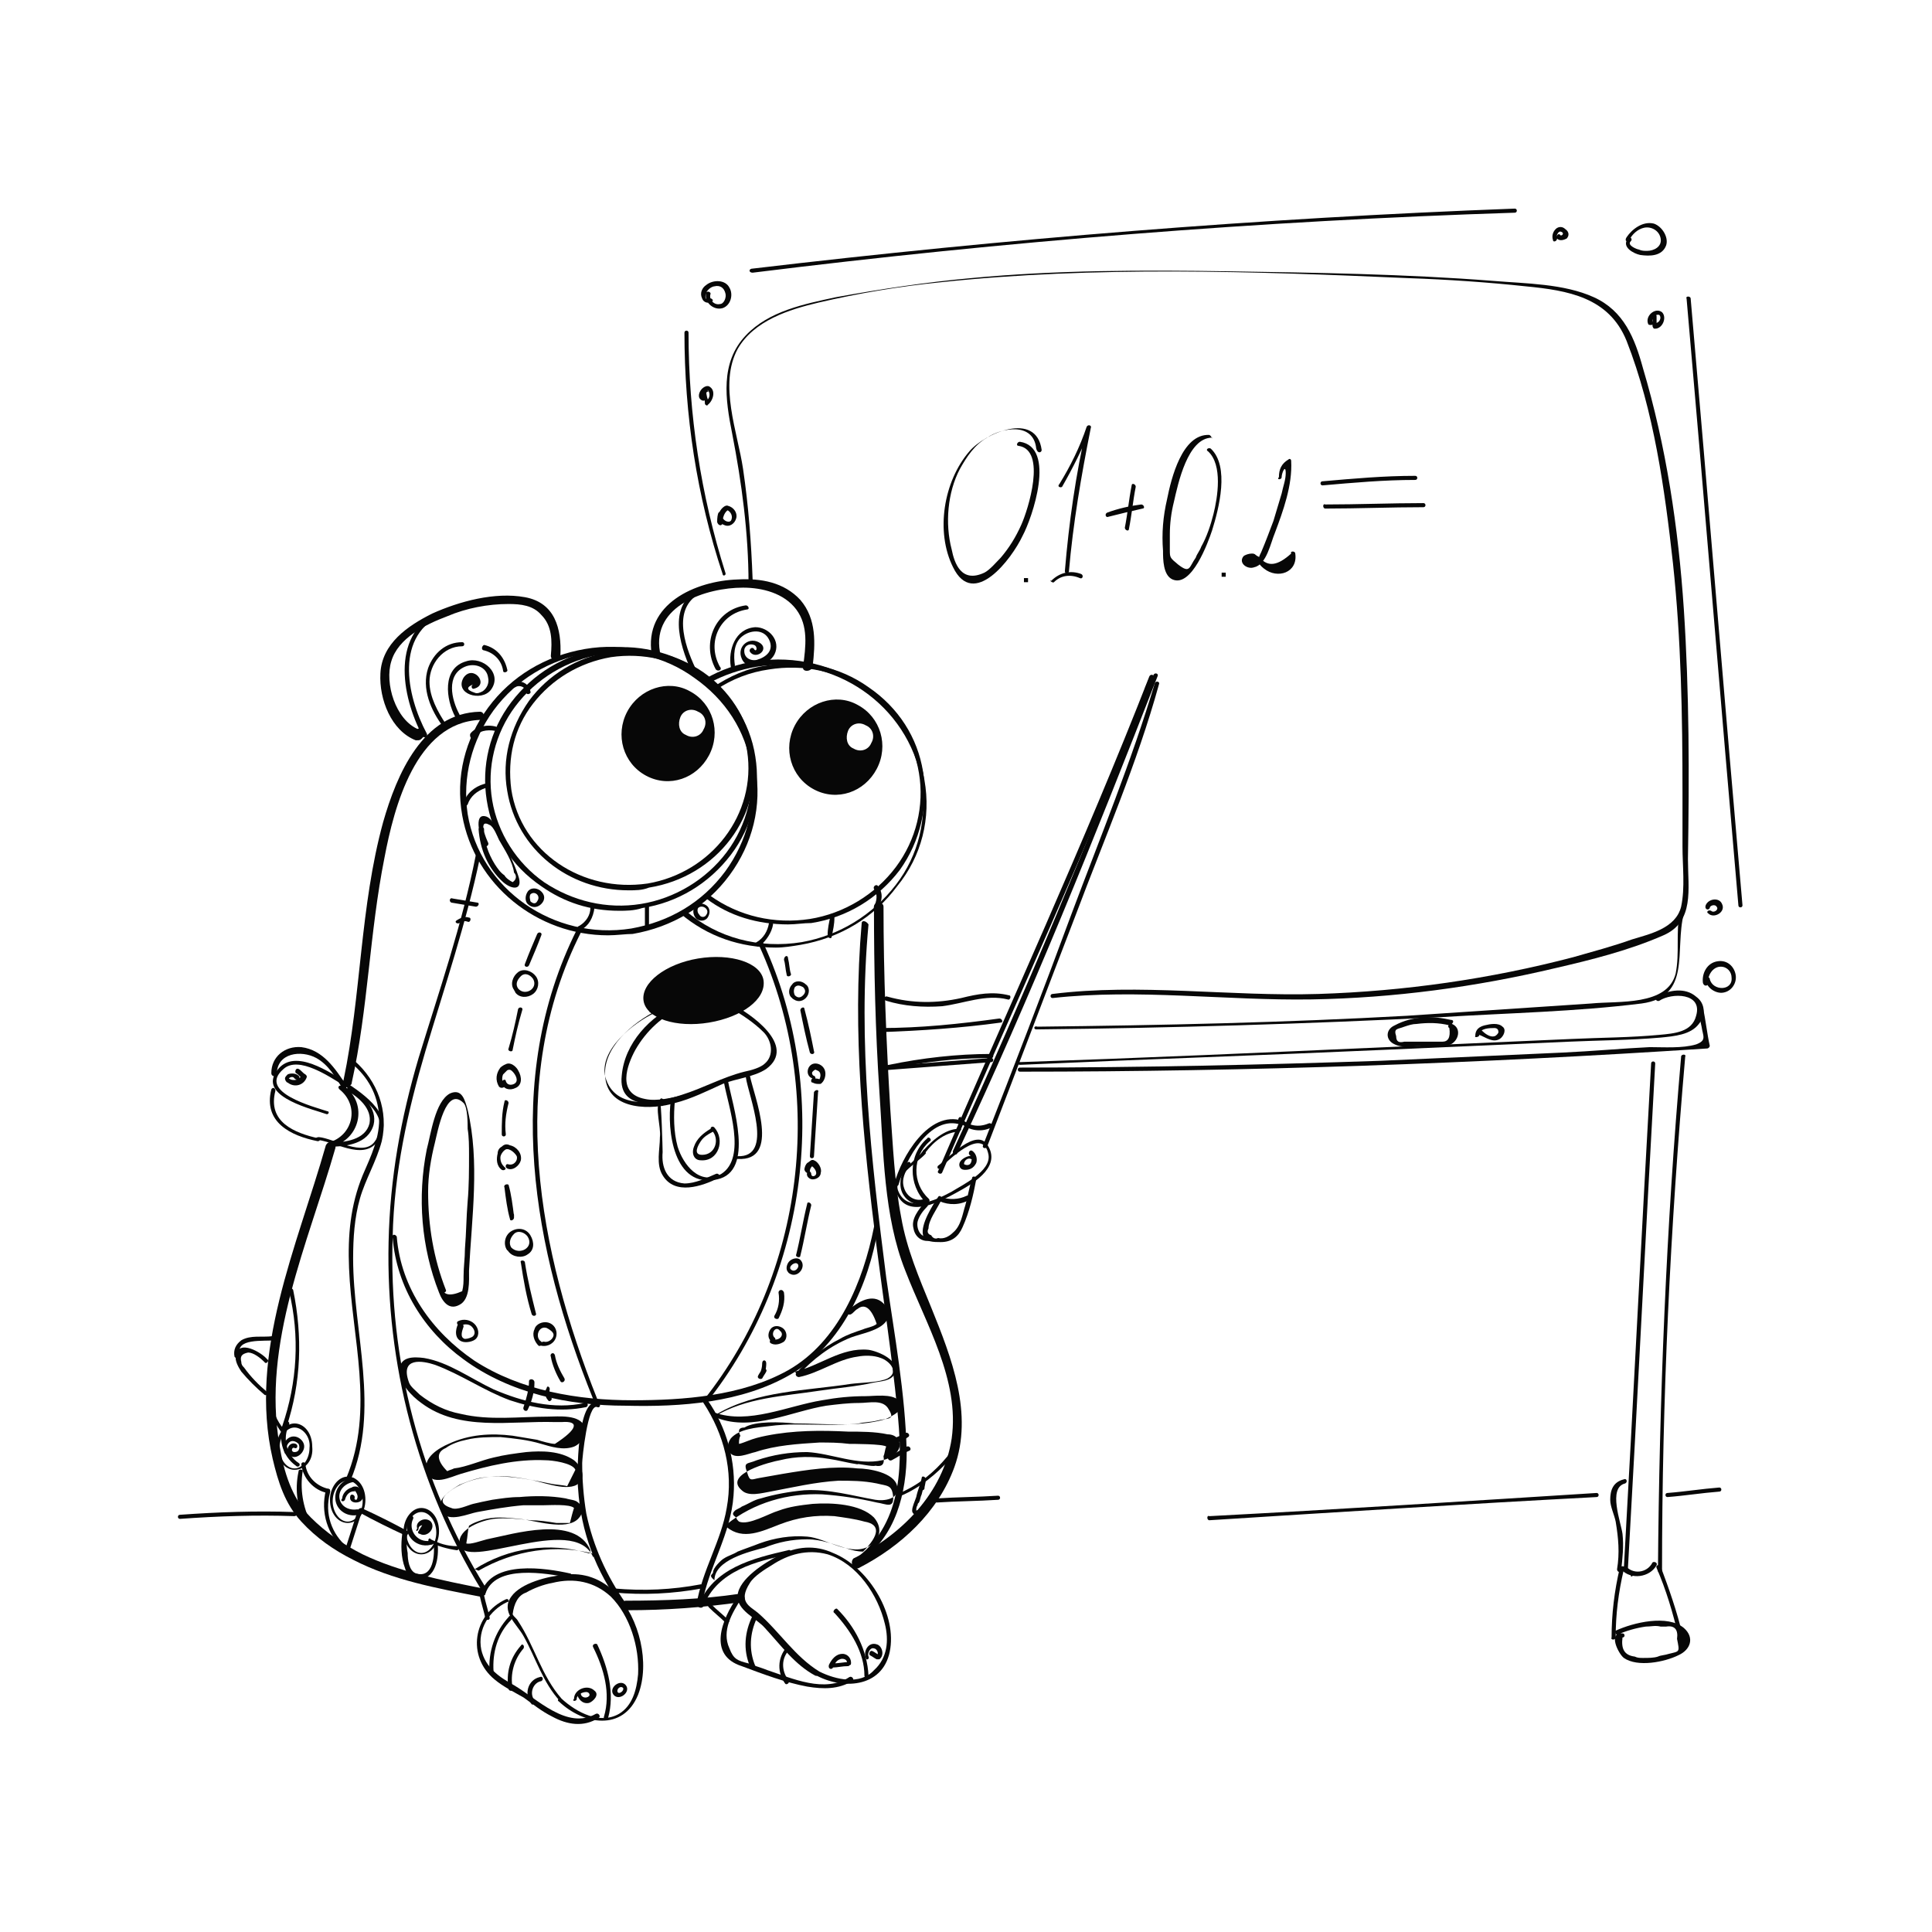 <?xml version="1.0" encoding="utf-8"?>
<!-- Generator: Adobe Illustrator 24.0.1, SVG Export Plug-In . SVG Version: 6.00 Build 0)  -->
<svg version="1.1" id="Layer_1" xmlns="http://www.w3.org/2000/svg" xmlns:xlink="http://www.w3.org/1999/xlink" x="0px" y="0px"
	 viewBox="0 0 141.7 141.7" style="enable-background:new 0 0 141.7 141.7;" xml:space="preserve">
<style type="text/css">
	.st0{fill:#070707;}
	.st1{enable-background:new    ;}
</style>
<g id="Layer_1_1_">
</g>
<g id="Layer_1_2_">
</g>
<g id="Layer_1_3_">
</g>
<g id="Layer_1_4_">
</g>
<g id="Layer_1_5_">
</g>
<g id="Layer_3">
</g>
<g id="Layer_3_1_">
</g>
<g id="Layer_1_6_">
</g>
<g id="Layer_1_7_">
</g>
<g id="Layer_1_8_">
</g>
<g id="Layer_1_9_">
</g>
<g id="Layer_1_10_">
</g>
<g id="Layer_1_11_">
</g>
<g id="Layer_1_12_">
</g>
<g id="Layer_1_13_">
</g>
<g id="Layer_1_14_">
</g>
<g id="Layer_1_15_">
</g>
<g id="Layer_1_16_">
</g>
<g id="Layer_1_17_">
</g>
<g id="Layer_1_18_">
</g>
<g id="Layer_1_19_">
</g>
<g id="Layer_1_20_">
</g>
<g>
	<g>
		<path class="st0" d="M48,74.4c0.1,0,0.2-0.1,0.3-0.1c0-0.1-0.1-0.2-0.1-0.2c-1.8,0.9-4.1,2.8-3.8,5c0.3,2.4,3.5,2.3,5.1,1.8
			c1.2-0.3,2.4-0.9,3.5-1.4c1-0.4,2.3-0.5,3.2-1.1c2.3-1.7-1.2-4.1-2.6-4.8c-0.2-0.1-0.3,0.2-0.1,0.3c0.9,0.5,1.8,1.1,2.5,1.8
			c0.6,0.6,0.8,1.7,0.1,2.3c-0.3,0.3-1,0.5-1.5,0.6c-1.6,0.4-3,1.2-4.6,1.7c-1.8,0.6-4.9,1.2-5.6-1.3c-0.5-2,2.1-4,3.6-4.7
			c0.2-0.1,0.1-0.3-0.1-0.2c-0.1,0-0.2,0.1-0.3,0.1C47.7,74.2,47.8,74.4,48,74.4L48,74.4z"/>
	</g>
</g>
<g>
	<path class="st0" d="M56,71.9c-0.2-1.3-2.4-2-4.8-1.6s-4.2,1.8-4,3.1c0.2,1.3,2.4,2,4.8,1.6C54.4,74.6,56.2,73.3,56,71.9z"/>
</g>
<g>
	<g>
		<path class="st0" d="M53.1,79.4c0.3,1.7,1.7,5.5-0.2,6.7c-1.6,0.9-2.8-0.7-3.2-2c-0.3-1.1-0.3-2.3-0.2-3.4c0-0.2-0.2-0.2-0.3,0
			c-0.3,2.2,0.2,6.5,3.4,5.8c2.8-0.6,1.1-5.5,0.8-7.2C53.4,79.2,53.1,79.2,53.1,79.4L53.1,79.4z"/>
	</g>
</g>
<g>
	<g>
		<path class="st0" d="M54.1,85c3.2,0.2,1.2-4.6,0.9-6.1c0-0.2-0.3-0.1-0.3,0.1c0.2,1.4,2.1,5.9-0.6,5.8C54,84.8,53.9,85,54.1,85
			L54.1,85z"/>
	</g>
</g>
<g>
	<path class="st0" d="M44.6,68.6c-5.2,0-9.8-3.7-10.7-8.8c-0.5-2.8,0.2-5.6,1.9-7.9c1.7-2.3,4.2-3.8,7.1-4.3l0,0
		c2.9-0.5,5.8,0.2,8.1,1.8c2.4,1.6,3.9,4.1,4.4,6.9c0.5,2.8-0.2,5.6-1.9,7.9c-1.7,2.3-4.2,3.8-7.1,4.3
		C45.9,68.5,45.2,68.6,44.6,68.6z M43.1,47.9c-2.8,0.5-5.2,1.9-6.9,4.2c-1.6,2.2-2.3,4.9-1.9,7.6c0.9,5.5,6.3,9.3,12,8.4
		c2.8-0.5,5.2-1.9,6.9-4.2c1.6-2.2,2.3-4.9,1.9-7.6c-0.4-2.7-1.9-5-4.2-6.6C48.7,48.1,45.9,47.5,43.1,47.9L43.1,47.9z"/>
</g>
<g>
	<path class="st0" d="M46,52.2c-0.9,1.7-0.3,3.8,1.4,4.7c1.7,0.9,3.7,0.2,4.6-1.5c0.9-1.7,0.3-3.8-1.4-4.7
		C49,49.8,46.9,50.5,46,52.2z M51.6,53.5c-0.2,0.5-0.8,0.7-1.3,0.4c-0.5-0.2-0.6-0.8-0.4-1.3c0.2-0.5,0.8-0.7,1.3-0.4
		C51.7,52.4,51.9,53,51.6,53.5z"/>
</g>
<g>
	<path class="st0" d="M45.4,66.8c-2.1,0-4-0.6-5.7-1.8c-2.2-1.5-3.6-3.7-4-6.3c-0.4-2.5,0.2-5.1,1.8-7.2c1.6-2.1,3.9-3.5,6.5-3.9
		c5.4-0.9,10.6,2.7,11.4,7.9c0.4,2.5-0.2,5.1-1.8,7.2c-1.6,2.1-3.9,3.5-6.5,3.9C46.5,66.8,45.9,66.8,45.4,66.8z M45.7,47.9
		c-0.5,0-1.1,0-1.6,0.1c-2.5,0.4-4.8,1.8-6.3,3.8c-1.5,2-2.1,4.5-1.7,6.9c0.4,2.4,1.8,4.6,3.8,6c2.1,1.4,4.6,2,7.1,1.6
		c2.5-0.4,4.8-1.8,6.3-3.8c1.5-2,2.1-4.5,1.7-6.9C54.3,51.1,50.2,47.9,45.7,47.9z"/>
</g>
<g>
	<g>
		<g>
			<path class="st0" d="M35.1,60.8c0.1,1.5,0.7,2.9,1.8,3.9c0.7,0.6,1.5,0.6,1.1-0.5c-0.3-0.9-0.7-1.7-1.1-2.5
				c-0.3-0.5-0.7-1.6-1.2-1.8c-1.1-0.4-0.4,1.8-0.2,2.1c0.1,0.2,0.4,0,0.3-0.2c-0.1-0.2-0.8-1.8,0.1-1.3c0.3,0.1,0.6,0.9,0.7,1.1
				c0.4,0.7,1,1.6,1.1,2.4c0.2,0.2,0.2,0.5-0.1,0.7c-0.2-0.1-0.5-0.3-0.6-0.5c-0.3-0.2-0.5-0.5-0.7-0.8c-0.5-0.8-0.8-1.7-0.8-2.6
				C35.5,60.6,35.1,60.6,35.1,60.8L35.1,60.8z"/>
		</g>
	</g>
</g>
<g>
	<g>
		<g>
			<path class="st0" d="M38.9,65.6c0.3-0.3,0.8,0.1,0.5,0.5c-0.1,0.2-0.3,0.2-0.5,0C38.9,66,38.8,65.8,38.9,65.6
				c0.1-0.2-0.1-0.4-0.2-0.2c-0.2,0.3-0.2,0.7,0,0.9c0.3,0.3,0.7,0.3,1,0c0.3-0.3,0.3-0.7-0.1-1c-0.3-0.2-0.7-0.2-0.9,0.1
				C38.6,65.5,38.8,65.8,38.9,65.6L38.9,65.6z"/>
		</g>
	</g>
</g>
<g>
	<g>
		<path class="st0" d="M67.8,57.2c-0.9-5.7-6.5-9.6-12.4-8.7c-1.3,0.2-2.5,0.6-3.7,1.3c0.1,0.1,0.1,0.1,0.2,0.2c0,0,0.1,0,0.1,0.1
			c1.1-0.6,2.3-1,3.5-1.2c5.7-0.9,11.1,2.8,12.1,8.4c0.4,2.7-0.2,5.4-1.9,7.6c-1.7,2.2-4.1,3.7-6.9,4.2c-3.1,0.5-6.2-0.3-8.5-2.3
			C50.1,66.9,50,67,49.9,67c2,1.7,4.4,2.5,7,2.5c0.6,0,1.2-0.1,1.8-0.2c2.9-0.5,5.4-2,7.1-4.3C67.6,62.8,68.3,60,67.8,57.2z"/>
	</g>
</g>
<g>
	<g>
		<path class="st0" d="M58.3,53.2c-0.9,1.7-0.3,3.8,1.4,4.7c1.7,0.9,3.7,0.2,4.6-1.5c0.9-1.7,0.3-3.8-1.4-4.7
			C61.3,50.8,59.2,51.5,58.3,53.2z M63.9,54.5c-0.2,0.5-0.8,0.7-1.3,0.4c-0.5-0.2-0.6-0.8-0.4-1.3c0.2-0.5,0.8-0.7,1.3-0.4
			C64,53.4,64.2,54,63.9,54.5z"/>
	</g>
</g>
<g>
	<g>
		<path class="st0" d="M67.7,56.6c-0.4-2.5-1.8-4.7-4-6.2c-2.1-1.5-4.8-2.1-7.4-1.6c-1.5,0.2-2.8,0.8-4,1.6c0.1,0.1,0.2,0.1,0.2,0.2
			c0,0,0,0,0,0c1.2-0.8,2.5-1.3,3.9-1.5c2.5-0.4,5.1,0.1,7.2,1.6c2.1,1.4,3.4,3.6,3.8,6c0.4,2.4-0.2,4.9-1.7,6.9
			c-1.5,2-3.8,3.4-6.3,3.8c-2.6,0.4-5.2-0.2-7.3-1.7c-0.1,0.1-0.2,0.1-0.3,0.2c1.7,1.3,3.8,1.9,6,1.9c0.6,0,1.1-0.1,1.7-0.1
			c2.6-0.4,4.9-1.8,6.5-3.9C67.5,61.7,68.1,59.1,67.7,56.6z"/>
	</g>
</g>
<g>
	<g>
		<g>
			<path class="st0" d="M51.2,66.6c0.3-0.3,0.9,0.1,0.6,0.5c-0.1,0.2-0.4,0.2-0.5,0C51.2,67,51.1,66.8,51.2,66.6
				c0.1-0.1-0.1-0.3-0.2-0.2c-0.2,0.3-0.2,0.6,0,0.9c0.2,0.3,0.7,0.3,0.9,0c0.2-0.3,0.2-0.7-0.1-0.9c-0.3-0.2-0.7-0.2-0.9,0.1
				C50.9,66.6,51.1,66.7,51.2,66.6L51.2,66.6z"/>
		</g>
	</g>
</g>
<g>
	<g>
		<g>
			<path class="st0" d="M49.8,73.6c-2.1,0.9-4,2.9-4.2,5.3c-0.3,2.7,3,2.1,4.7,1.7c0.2-0.1,0.1-0.4-0.1-0.3c-0.9,0.2-2,0.5-2.9,0.3
				c-2.1-0.4-1.3-2.5-0.7-3.6c0.8-1.4,2-2.5,3.4-3.1C50.2,73.8,50,73.5,49.8,73.6L49.8,73.6z"/>
		</g>
	</g>
</g>
<g>
	<g>
		<g>
			<path class="st0" d="M48.6,81.1C48.6,81.1,48.7,81.1,48.6,81.1c0.1-0.1,0.2-0.1,0.2-0.2c0-0.2,0-0.2-0.2-0.3
				c-0.1-0.1-0.2,0-0.2,0.1c-0.4,0.5,0.1,2,0,2.7c0,0.9-0.3,2,0.2,2.8c0.9,1.5,2.9,0.8,4.1,0.2c0.2-0.1,0-0.4-0.2-0.3
				c-0.7,0.3-1.5,0.7-2.3,0.7c-1.3-0.1-1.7-1.2-1.6-2.3c0-0.3-0.1-3.8-0.2-3.7C48.3,80.9,48.4,81.2,48.6,81.1L48.6,81.1z"/>
		</g>
	</g>
</g>
<g>
	<g>
		<g>
			<path class="st0" d="M63,115c3.1-1.6,5.8-4.1,7-7.4c1.4-3.9-0.2-8-1.7-11.7c-0.9-2.2-1.8-4.3-2.2-6.6c-0.5-2.6-0.6-5.2-0.8-7.9
				c-0.3-5-0.5-9.9-0.5-14.9c0-0.4-0.7-0.4-0.7,0c0,4.6,0.1,9.1,0.4,13.6c0.3,4.3,0.3,9.1,1.9,13.1c1.5,3.9,4,8,3.4,12.3
				c-0.6,4-3.7,7.1-7.2,8.8C62.3,114.6,62.6,115.2,63,115L63,115z"/>
		</g>
	</g>
</g>
<g>
	<g>
		<g>
			<path class="st0" d="M46,118.1c2.8,0,5.6-0.2,8.4-0.6c0.4-0.1,0.2-0.7-0.2-0.6c-2.7,0.4-5.5,0.5-8.3,0.5
				C45.5,117.4,45.5,118.1,46,118.1L46,118.1z"/>
		</g>
	</g>
</g>
<g>
	<g>
		<g>
			<path class="st0" d="M23.9,84c-2.1,7.4-5.7,15.2-3.9,23c0.4,1.7,0.9,3.3,2.1,4.6c1.1,1.2,2.4,2.1,3.8,2.8
				c2.9,1.5,6.2,2.1,9.3,2.7c0.4,0.1,0.6-0.6,0.2-0.6c-3-0.6-6.1-1.2-8.8-2.5c-1.4-0.7-2.7-1.6-3.8-2.7c-1.4-1.4-2-3.4-2.3-5.3
				c-1.3-7.5,2.1-14.8,4.1-21.8C24.7,83.7,24.1,83.6,23.9,84L23.9,84z"/>
		</g>
	</g>
</g>
<g>
	<g>
		<g>
			<path class="st0" d="M35.2,52.2c-4.2,0.1-6.1,4.6-7.1,8.1c-1.7,6.2-1.6,12.7-2.9,18.9c-0.1,0.4,0.6,0.6,0.6,0.2
				c1.2-5.4,1.3-11,2.4-16.5c0.7-3.7,2.3-9.9,7-10.1C35.6,52.9,35.6,52.2,35.2,52.2L35.2,52.2z"/>
		</g>
	</g>
</g>
<g>
	<g>
		<g>
			<path class="st0" d="M48.4,47.8c-0.6-3.4,3.4-4.7,6.1-4.7c1.4,0,3,0.4,3.9,1.6c0.9,1.2,0.7,2.7,0.5,4.2c-0.1,0.4,0.6,0.4,0.7,0
				c0.2-1.7,0.3-3.5-0.9-4.9c-1.2-1.3-2.9-1.6-4.6-1.5c-3.1,0.1-6.9,1.8-6.3,5.5C47.8,48.4,48.5,48.3,48.4,47.8L48.4,47.8z"/>
		</g>
	</g>
</g>
<g>
	<g>
		<g>
			<path class="st0" d="M30.7,53.5c-1.7-0.7-2.5-3.4-2-5c0.5-1.7,2.5-2.7,4.1-3.3c1.4-0.6,3-0.9,4.5-0.9c0.9,0,1.8,0.1,2.4,0.8
				c0.8,0.8,0.8,1.9,0.7,3c0,0.4,0.6,0.4,0.7,0c0.1-2-0.4-3.9-2.6-4.3c-2.2-0.4-4.8,0.3-6.8,1.2c-1.8,0.9-3.7,2.2-3.8,4.4
				c-0.1,1.9,0.8,4.2,2.6,4.9C30.9,54.3,31.1,53.7,30.7,53.5L30.7,53.5z"/>
		</g>
	</g>
</g>
<g>
	<g>
		<path class="st0" d="M67.7,84.4c-0.7,1-2.7,1.9-1.8,3.4c0.9,1.5,3.1,0.3,4.2-0.3c1.1-0.6,3.3-1.8,2.4-3.4c-0.8-1.6-3.1,1-3.7,1.4
			c-0.1,0.1,0,0.3,0.1,0.2c0.6-0.5,3.2-3.2,3.6-1c0.2,1.2-1.9,2.2-2.7,2.7c-1.1,0.6-3.2,1.6-3.9,0c-0.5-1.1,1.4-2.1,2-2.8
			C67.9,84.4,67.8,84.2,67.7,84.4L67.7,84.4z"/>
	</g>
</g>
<g>
	<g>
		<path class="st0" d="M70.4,83c0-0.1,0.1-0.1,0.1-0.2c-1-0.1-2,0.7-2.8,1.6c-0.1,0.1,0.1,0.2,0.2,0.1C68.5,83.7,69.4,83,70.4,83z"
			/>
	</g>
</g>
<g>
	<g>
		<g>
			<path class="st0" d="M84.7,50.1c-1.7,5.7-4,11.3-6.1,16.9c-2.1,5.7-4.3,11.4-6.5,17c-0.1,0.2,0.2,0.3,0.3,0.1
				c2.2-5.7,4.3-11.3,6.5-17c2.1-5.6,4.5-11.1,6.1-16.9C85.1,50,84.8,49.9,84.7,50.1L84.7,50.1z"/>
		</g>
	</g>
</g>
<g>
	<g>
		<g>
			<path class="st0" d="M69.1,86c5.2-12.1,10.8-24,15.5-36.3c0.1-0.2-0.2-0.3-0.3-0.1C79.5,61.9,74,73.8,68.8,85.9
				C68.7,86,69,86.2,69.1,86L69.1,86z"/>
		</g>
	</g>
</g>
<g>
	<g>
		<g>
			<path class="st0" d="M68.8,87.8c-0.4,0.6-1.3,2-1.1,2.8c0.1,0.5,0.8,0.5,1.3,0.5c0.8,0,1.3-0.4,1.6-1.1c0.5-1.1,0.8-2.4,1-3.5
				c0.1-0.2-0.3-0.3-0.3-0.1c-0.2,0.6-0.3,1.3-0.5,2c-0.2,0.6-0.3,1.5-0.9,2c-0.3,0.3-0.7,0.5-1.1,0.4c-0.2,0.1-0.4,0-0.5-0.2
				c-0.3-0.1-0.3-0.3-0.2-0.5c0-0.6,0.6-1.4,0.9-2C69.2,87.8,68.9,87.6,68.8,87.8L68.8,87.8z"/>
		</g>
	</g>
</g>
<g>
	<g>
		<g>
			<path class="st0" d="M52.1,82.8c-0.5,0.3-1,0.7-1.2,1.3c-0.2,0.5,0,1,0.5,1c1.3,0.1,1.8-1.5,1-2.4c-0.2-0.2-0.4,0.1-0.2,0.2
				c0.6,0.6,0.3,1.8-0.7,1.8c-0.7,0-0.3-0.7-0.1-1c0.2-0.3,0.5-0.5,0.9-0.7C52.4,83,52.3,82.7,52.1,82.8L52.1,82.8z"/>
		</g>
	</g>
</g>
<g>
	<g>
		<g>
			<path class="st0" d="M67.8,88.2c-0.4,0.5-1,1.2-0.8,1.9c0.1,0.6,0.6,1,1.2,0.9c0.2-0.1,0.1-0.4-0.1-0.3c-0.6,0.1-0.9-0.6-0.8-1.1
				c0.1-0.4,0.4-0.8,0.7-1.1C68.2,88.3,67.9,88.1,67.8,88.2L67.8,88.2z"/>
		</g>
	</g>
</g>
<g>
	<g>
		<g>
			<path class="st0" d="M84.3,49.7c-0.1,0.2-0.2,0.5-0.3,0.7c-0.1,0.2,0.2,0.3,0.3,0.1c0.1-0.2,0.2-0.5,0.3-0.7
				C84.7,49.6,84.4,49.5,84.3,49.7L84.3,49.7z"/>
		</g>
	</g>
</g>
<g>
	<g>
		<g>
			<path class="st0" d="M70.2,84.6c5.4-11.5,10.1-23.2,14.7-35c0.1-0.2-0.2-0.3-0.3-0.1C80,61.2,75.2,72.9,69.9,84.4
				C69.8,84.6,70.1,84.8,70.2,84.6L70.2,84.6z"/>
		</g>
	</g>
</g>
<g>
	<g>
		<g>
			<path class="st0" d="M68.9,88.1c0.7,0.3,1.5,0.3,2.2-0.1c0.2-0.1,0-0.4-0.2-0.3c-0.6,0.3-1.3,0.3-1.9,0.1
				C68.9,87.8,68.7,88.1,68.9,88.1L68.9,88.1z"/>
		</g>
	</g>
</g>
<g>
	<g>
		<g>
			<path class="st0" d="M70.3,82.2c0.6,0.7,1.6,0.9,2.4,0.5c0.2-0.1,0-0.4-0.2-0.3c-0.7,0.3-1.5,0.2-2-0.4
				C70.5,81.8,70.2,82,70.3,82.2L70.3,82.2z"/>
		</g>
	</g>
</g>
<g>
	<g>
		<g>
			<path class="st0" d="M97,35.6c2.3-0.2,4.5-0.4,6.8-0.4c0.2,0,0.2-0.3,0-0.3c-2.3,0-4.5,0.2-6.8,0.4C96.8,35.3,96.8,35.6,97,35.6
				L97,35.6z"/>
		</g>
	</g>
</g>
<g>
	<g>
		<g>
			<path class="st0" d="M97.2,37.3c2.4,0,4.8-0.1,7.2-0.1c0.2,0,0.2-0.3,0-0.3c-2.4,0-4.8,0.1-7.2,0.1C97,36.9,97,37.3,97.2,37.3
				L97.2,37.3z"/>
		</g>
	</g>
</g>
<g>
	<g>
		<g>
			<path class="st0" d="M76.4,33c-0.4-2.9-4.2-1.2-5.3,0.1c-1.9,2.2-2.5,5.9-1.2,8.5c1.5,3.1,4.3-0.6,5.1-2.3
				c0.7-1.3,2.5-6.5-0.2-6.9c-0.2,0-0.3,0.3-0.1,0.3c2.1,0.3,0.7,4.7,0.2,5.8c-0.4,0.9-0.9,1.7-1.5,2.4c-0.3,0.3-0.8,0.9-1.2,1.1
				c-1.7,0.8-2.2-0.7-2.4-1.7c-0.5-1.9-0.3-4.2,0.6-5.9c0.5-0.9,1.1-1.8,2-2.3c1-0.7,3.4-1.2,3.6,0.8C76.1,33.3,76.4,33.2,76.4,33
				L76.4,33z"/>
		</g>
	</g>
</g>
<g>
	<g>
		<g>
			<path class="st0" d="M77.9,35.7c0.8-1.4,1.5-2.8,2.1-4.3c-0.1,0-0.2-0.1-0.3-0.1c-0.8,3.5-1.3,7-1.6,10.6c0,0.2,0.3,0.2,0.3,0
				c0.3-3.5,0.9-7,1.6-10.5c0.1-0.2-0.2-0.3-0.3-0.1c-0.5,1.5-1.2,2.9-2,4.2C77.5,35.7,77.8,35.8,77.9,35.7L77.9,35.7z"/>
		</g>
	</g>
</g>
<g>
	<g>
		<g>
			<path class="st0" d="M83,35.6c-0.2,1-0.3,2.1-0.5,3.1c0,0.2,0.3,0.3,0.3,0.1c0.2-1,0.3-2.1,0.5-3.1C83.3,35.5,83,35.4,83,35.6
				L83,35.6z"/>
		</g>
	</g>
</g>
<g>
	<g>
		<g>
			<path class="st0" d="M81.3,37.9c0.8-0.2,1.6-0.4,2.5-0.6c0.2,0,0.1-0.3-0.1-0.3c-0.8,0.1-1.7,0.3-2.5,0.6
				C81,37.7,81.1,38,81.3,37.9L81.3,37.9z"/>
		</g>
	</g>
</g>
<g>
	<g>
		<g>
			<path class="st0" d="M88.7,31.9c-2-0.1-2.8,3.2-3.1,4.7c-0.3,1.3-0.4,2.5-0.3,3.8c0,0.6,0,1.8,0.7,2.1c1.4,0.6,2.6-2.7,2.9-3.6
				c0.5-1.6,1.3-4.7-0.1-6c-0.2-0.1-0.4,0.1-0.2,0.2c1.1,1,0.7,3.4,0.4,4.6c-0.2,0.8-0.5,1.7-0.9,2.4c-0.1,0.3-0.3,0.5-0.4,0.8
				c-0.5,0.7-0.4,1.2-1.3,0.5c-0.6-0.5-0.6-0.5-0.6-1.1c0-0.4,0-0.8,0-1.1c0-0.8,0.1-1.6,0.3-2.4c0.3-1.3,1-4.7,2.8-4.7
				C88.9,32.3,88.9,32,88.7,31.9L88.7,31.9z"/>
		</g>
	</g>
</g>
<g>
	<g>
		<g>
			<path class="st0" d="M94,35c0-0.3,0.3-1,0.3-0.3c0,0.5-0.2,1-0.3,1.5c-0.2,0.7-0.4,1.3-0.6,2c-0.3,0.8-0.6,1.6-0.9,2.3
				c-0.3,0.6-0.3,0.8,0.2,1.2c1,0.8,2.5,0.3,2.3-1.1c0-0.2-0.4-0.2-0.3,0c-1,0.9-1.7,1-2.3,0.3c-0.1-0.1-0.2-0.1-0.3-0.2
				c-0.1-0.1-0.2-0.1-0.3-0.1c-0.2,0-0.5,0.1-0.6,0.2c-0.4,0.5,0.3,1,0.8,0.8c0.9-0.2,1.2-1.8,1.5-2.5c0.6-1.6,1.3-3.5,1.2-5.3
				c0-0.1-0.1-0.2-0.2-0.1c-0.5,0.3-0.7,0.7-0.7,1.3C93.6,35.2,94,35.2,94,35L94,35z"/>
		</g>
	</g>
</g>
<g>
	<g>
		<g>
			<path class="st0" d="M30.9,54.2c0.1-0.1,0.1-0.1,0.2-0.2c0.3-0.3-0.2-0.8-0.5-0.5c-0.1,0.1-0.1,0.1-0.2,0.2
				C30.1,54,30.6,54.5,30.9,54.2L30.9,54.2z"/>
		</g>
	</g>
</g>
<g>
	<g>
		<g>
			<path class="st0" d="M60.1,122.6c-1.8-1.1-2.9-2.9-4.5-4.3c-0.6-0.5-1.5-0.8-0.6-2.2c0.3-0.5,1.1-1,1.6-1.3
				c1.2-0.8,2.6-1.2,4.1-0.8c2.2,0.7,3.7,3,4.2,5.1c0.3,1.2,0.2,2.5-0.8,3.4C63.1,123.6,61.3,123.2,60.1,122.6
				c-0.2-0.1-0.4,0.2-0.2,0.3c2.1,1.1,5,0.8,5.4-2c0.4-2.7-1.7-6-4.2-7c-1.3-0.6-2.7-0.5-4,0.2c-1,0.5-2.9,1.7-3,2.9
				c-0.1,1.1,1.4,1.7,2,2.4c1.2,1.3,2.2,2.7,3.7,3.5C60.1,123,60.3,122.7,60.1,122.6z"/>
		</g>
	</g>
</g>
<g>
	<g>
		<g>
			<path class="st0" d="M61.2,118.3c1.2,1.3,2.2,2.9,2.2,4.6c0,0.2,0.3,0.2,0.3,0c-0.1-1.9-1-3.6-2.3-4.9
				C61.3,117.9,61,118.2,61.2,118.3L61.2,118.3z"/>
		</g>
	</g>
</g>
<g>
	<g>
		<g>
			<path class="st0" d="M41.2,124.6c-1.5-1.7-2-3.9-3.2-5.7c-0.1-0.2-0.3-0.3-0.4-0.5c0.1-0.8,0.4-1.4,1-1.6
				c0.5-0.3,1.3-0.6,1.9-0.7c1.6-0.4,3.1-0.1,4.3,1c1.4,1.4,2.1,3.7,2,5.7c-0.1,1.1-0.4,2.3-1.4,2.9C44,126.5,42.3,125.6,41.2,124.6
				c-0.2-0.1-0.4,0.1-0.2,0.2c1.8,1.7,4.7,2.2,5.8-0.5c0.9-2.3,0.1-5.6-1.6-7.4c-1-1.1-2.4-1.6-3.8-1.4c-1.2,0.1-3.2,0.6-3.9,1.6
				c-0.8,1.1,0.4,2,0.9,2.9c0.9,1.6,1.4,3.4,2.7,4.8C41.1,125,41.4,124.7,41.2,124.6z"/>
		</g>
	</g>
</g>
<g>
	<g>
		<g>
			<path class="st0" d="M43.5,120.8c0.8,1.6,1.3,3.4,0.8,5.1c-0.1,0.2,0.3,0.3,0.3,0.1c0.5-1.8,0-3.7-0.8-5.4
				C43.7,120.5,43.4,120.6,43.5,120.8L43.5,120.8z"/>
		</g>
	</g>
</g>
<g>
	<g>
		<g>
			<path class="st0" d="M34.9,62.7c-1,5.1-2.7,10-4.2,14.9c-1.3,4.4-2.1,8.8-2.2,13.5c-0.2,8.9,2.1,17.8,6.8,25.5
				c0.1,0.2,0.4,0,0.3-0.2c-4.8-7.7-7.1-16.7-6.8-25.7c0.1-4.7,1.1-9.2,2.4-13.6c1.4-4.7,3-9.4,4-14.2C35.3,62.6,35,62.5,34.9,62.7
				L34.9,62.7z"/>
		</g>
	</g>
</g>
<g>
	<g>
		<g>
			<path class="st0" d="M63.2,67.7c-0.7,8,0.1,15.9,1.1,23.8c0.5,3.9,1.1,7.8,1.5,11.8c0.4,3.8,0.5,8.3-2.9,10.9
				c-0.2,0.1,0,0.4,0.2,0.3c2.6-1.8,3.4-5,3.4-8c-0.1-4.3-0.9-8.6-1.5-12.8c-1.1-8.6-2.1-17.3-1.3-25.9
				C63.5,67.5,63.2,67.5,63.2,67.7L63.2,67.7z"/>
		</g>
	</g>
</g>
<g>
	<g>
		<g>
			<path class="st0" d="M19.6,102.1c-0.6-0.5-1.2-1.1-1.7-1.8c-0.1-0.1-0.2-0.2-0.2-0.4c-0.1-0.4,0-0.6,0.5-0.7
				c0.4,0,0.9,0.4,1.2,0.7c0.1,0.2,0.4-0.1,0.2-0.2c-0.4-0.5-2.1-1.5-2.3-0.3c-0.1,0.4,0.2,0.9,0.4,1.2c0.5,0.6,1.1,1.2,1.7,1.7
				C19.5,102.4,19.7,102.2,19.6,102.1L19.6,102.1z"/>
		</g>
	</g>
</g>
<g>
	<g>
		<path class="st0" d="M23.3,83.6c1.5,0.2,3.6,1.7,4.6-0.2c1-1.8-1.6-3.4-2.8-4.2c-1.3-0.8-3.8-2.4-4.9-0.5c-1.1,1.8,2.9,2.7,3.7,3
			c0.2,0.1,0.3-0.2,0.1-0.2c-0.9-0.3-5.2-1.4-3.2-3.1c1.1-1,3.4,0.6,4.4,1.2c1.3,0.8,3.6,2.3,2.3,4.1c-0.8,1.2-3-0.2-4.1-0.3
			C23.1,83.4,23.1,83.6,23.3,83.6L23.3,83.6z"/>
	</g>
</g>
<g>
	<g>
		<path class="st0" d="M19.9,79.9c-0.6,2.4,1.4,3.4,3.4,3.8c0.2,0,0.2-0.2,0.1-0.2c-1.8-0.4-3.8-1.2-3.2-3.5
			C20.2,79.8,20,79.7,19.9,79.9L19.9,79.9z"/>
	</g>
</g>
<g>
	<path class="st0" d="M21.6,107.8c-0.7,0-1.3-0.7-1.3-1.7c0-0.9,0.6-1.7,1.3-1.7s1.3,0.7,1.3,1.7C23,107.1,22.4,107.8,21.6,107.8z
		 M21.6,104.7c-0.6,0-1.1,0.7-1.1,1.5c0,0.8,0.5,1.5,1.1,1.5s1.1-0.7,1.1-1.5C22.8,105.4,22.2,104.7,21.6,104.7z"/>
</g>
<g>
	<path class="st0" d="M25.5,111.7c-0.7,0-1.3-0.7-1.3-1.7c0-0.9,0.6-1.7,1.3-1.7c0.7,0,1.3,0.7,1.3,1.7
		C26.8,111,26.2,111.7,25.5,111.7z M25.5,108.6c-0.6,0-1.1,0.7-1.1,1.5c0,0.8,0.5,1.5,1.1,1.5c0.6,0,1.1-0.7,1.1-1.5
		C26.6,109.3,26.1,108.6,25.5,108.6z"/>
</g>
<g>
	<path class="st0" d="M30.9,114c-0.7,0-1.3-0.7-1.3-1.7c0-0.9,0.6-1.7,1.3-1.7s1.3,0.7,1.3,1.7C32.2,113.3,31.6,114,30.9,114z
		 M30.9,110.9c-0.6,0-1.1,0.7-1.1,1.5c0,0.8,0.5,1.5,1.1,1.5s1.1-0.7,1.1-1.5C32,111.6,31.5,110.9,30.9,110.9z"/>
</g>
<g>
	<g>
		<g>
			<path class="st0" d="M19.7,102.7c0.1,0.9,0.4,1.6,0.9,2.3c0.1,0.2,0.4-0.1,0.2-0.2c-0.5-0.6-0.8-1.3-0.8-2
				C20,102.5,19.6,102.5,19.7,102.7L19.7,102.7z"/>
		</g>
	</g>
</g>
<g>
	<g>
		<g>
			<path class="st0" d="M22.1,107.4c0.1,1,0.9,1.9,1.9,2.1c0.2,0.1,0.3-0.3,0.1-0.3c-0.9-0.2-1.6-0.9-1.7-1.8
				C22.4,107.2,22.1,107.2,22.1,107.4L22.1,107.4z"/>
		</g>
	</g>
</g>
<g>
	<g>
		<g>
			<path class="st0" d="M26.3,110.9c1.1,0.6,2.3,1.2,3.4,1.7c0.2,0.1,0.3-0.2,0.2-0.3c-1.1-0.6-2.3-1.2-3.4-1.7
				C26.3,110.6,26.1,110.9,26.3,110.9L26.3,110.9z"/>
		</g>
	</g>
</g>
<g>
	<g>
		<g>
			<path class="st0" d="M31.5,113.1c0.6,0.3,1.3,0.5,2,0.6c0.2,0,0.2-0.3,0-0.3c-0.7,0-1.3-0.2-1.9-0.5
				C31.5,112.7,31.3,113,31.5,113.1L31.5,113.1z"/>
		</g>
	</g>
</g>
<g>
	<g>
		<g>
			<path class="st0" d="M66.1,109.7c1.4-0.6,2.6-1.6,3.6-2.7c0.1-0.2-0.1-0.4-0.2-0.2c-1,1.2-2.1,2.1-3.5,2.7
				C65.8,109.5,66,109.8,66.1,109.7L66.1,109.7z"/>
		</g>
	</g>
</g>
<g>
	<g>
		<g>
			<path class="st0" d="M26.2,110.7c-0.6,0.1-1.2-0.2-1.3-0.8c-0.1-0.6,0.4-1.1,1-1.2c0.2,0,0.2-0.3,0-0.3c-0.8,0.1-1.4,0.8-1.3,1.6
				c0.1,0.8,0.9,1.3,1.7,1.1C26.4,111,26.4,110.7,26.2,110.7L26.2,110.7z"/>
		</g>
	</g>
</g>
<g>
	<g>
		<g>
			<path class="st0" d="M21.9,107.3c-0.9-0.6-1.2-1.8-0.7-2.8c0.1-0.2-0.2-0.4-0.3-0.2c-0.6,1.1-0.2,2.5,0.8,3.2
				C21.9,107.7,22.1,107.4,21.9,107.3L21.9,107.3z"/>
		</g>
	</g>
</g>
<g>
	<g>
		<g>
			<path class="st0" d="M31.6,113c-1,0.2-1.7-0.8-1.3-1.6c0.1-0.2-0.2-0.3-0.3-0.2c-0.6,1.2,0.4,2.4,1.6,2.1
				C31.9,113.3,31.8,113,31.6,113L31.6,113z"/>
		</g>
	</g>
</g>
<g>
	<g>
		<g>
			<path class="st0" d="M21,104.7c1.1-3.3,1.2-6.7,0.5-10.1c-0.1-0.2-0.4-0.1-0.3,0.1c0.8,3.3,0.6,6.7-0.5,9.9
				C20.5,104.8,20.9,104.9,21,104.7L21,104.7z"/>
		</g>
	</g>
</g>
<g>
	<g>
		<g>
			<path class="st0" d="M25.7,108.6c2.2-5.2,0.2-10.9,0.2-16.3c0-1.5,0.1-3,0.5-4.4c0.4-1.4,1.2-2.7,1.6-4.2c0.5-2.2-0.3-4.4-2-5.9
				c-0.2-0.1-0.4,0.1-0.2,0.2c1.2,1,1.9,2.3,2,3.8c0.1,1.6-0.6,3-1.2,4.4c-0.9,2.2-1.1,4.4-1,6.8c0.2,5.1,1.9,10.4-0.2,15.4
				C25.3,108.7,25.6,108.8,25.7,108.6L25.7,108.6z"/>
		</g>
	</g>
</g>
<g>
	<g>
		<g>
			<path class="st0" d="M28.8,90.8c0.3,3.6,2.3,6.8,5.2,8.9c3.4,2.5,7.7,3.4,11.9,3.4c4,0.1,8.5-0.2,12.1-2.3
				c3.8-2.2,5.7-6.6,6.4-10.7c0-0.2-0.3-0.3-0.3-0.1c-0.8,4-2.6,8.4-6.3,10.5c-3.4,1.9-7.7,2.2-11.4,2.2c-4,0-8.2-0.7-11.6-2.9
				c-3.1-2.1-5.4-5.3-5.7-9.1C29,90.5,28.7,90.5,28.8,90.8L28.8,90.8z"/>
		</g>
	</g>
</g>
<g>
	<g>
		<g>
			<path class="st0" d="M34.3,59c0.2-0.6,0.7-1,1.3-1.2c0.2-0.1,0.1-0.4-0.1-0.3c-0.7,0.2-1.3,0.7-1.5,1.4
				C33.9,59.1,34.2,59.2,34.3,59L34.3,59z"/>
		</g>
	</g>
</g>
<g>
	<g>
		<g>
			<path class="st0" d="M34.7,54.1c0.4-0.5,1-0.6,1.6-0.5c0.2,0.1,0.3-0.2,0.1-0.3c-0.7-0.2-1.5,0-1.9,0.5
				C34.4,54,34.6,54.3,34.7,54.1L34.7,54.1z"/>
		</g>
	</g>
</g>
<g>
	<g>
		<g>
			<path class="st0" d="M37.8,50.4c0.3-0.2,0.8,0,0.8,0.4c0,0.2,0.4,0.1,0.3-0.1c-0.1-0.6-0.8-0.9-1.3-0.6
				C37.4,50.3,37.6,50.5,37.8,50.4L37.8,50.4z"/>
		</g>
	</g>
</g>
<g>
	<g>
		<g>
			<path class="st0" d="M42.6,68.2c0.6-0.3,0.9-0.9,1-1.6c0-0.2-0.3-0.2-0.3,0c0,0.5-0.3,1-0.8,1.3C42.2,68,42.4,68.3,42.6,68.2
				L42.6,68.2z"/>
		</g>
	</g>
</g>
<g>
	<g>
		<g>
			<path class="st0" d="M47.6,67.9c0-0.5,0-1,0-1.4c0-0.2-0.3-0.2-0.3,0c0,0.5,0,1,0,1.4C47.3,68.1,47.6,68.1,47.6,67.9L47.6,67.9z"
				/>
		</g>
	</g>
</g>
<g>
	<g>
		<g>
			<path class="st0" d="M55.7,69.4c0.5-0.4,0.9-1,1-1.6c0-0.2-0.3-0.3-0.3-0.1c-0.1,0.6-0.4,1.1-0.9,1.4
				C55.3,69.2,55.5,69.5,55.7,69.4L55.7,69.4z"/>
		</g>
	</g>
</g>
<g>
	<g>
		<g>
			<path class="st0" d="M61,68.7c0.1-0.5,0.2-0.9,0.2-1.4c0-0.2-0.3-0.3-0.3-0.1c-0.1,0.5-0.2,0.9-0.2,1.4
				C60.7,68.8,61,68.9,61,68.7L61,68.7z"/>
		</g>
	</g>
</g>
<g>
	<g>
		<g>
			<path class="st0" d="M64.4,66.6c0.3-0.5,0.4-1.1,0-1.6c-0.1-0.2-0.4,0-0.3,0.2c0.3,0.4,0.2,0.9,0,1.3
				C64,66.6,64.3,66.7,64.4,66.6L64.4,66.6z"/>
		</g>
	</g>
</g>
<g>
	<g>
		<g>
			<path class="st0" d="M33.1,66.2c0.6,0.1,1.2,0.2,1.8,0.3c0.2,0,0.3-0.3,0.1-0.3c-0.6-0.1-1.2-0.2-1.8-0.3
				C33,65.8,32.9,66.1,33.1,66.2L33.1,66.2z"/>
		</g>
	</g>
</g>
<g>
	<g>
		<g>
			<path class="st0" d="M33.7,67.7c0.2-0.1,0.3-0.2,0.6-0.1c0.2,0.1,0.3-0.3,0.1-0.3c-0.3-0.1-0.6,0-0.9,0.2
				C33.3,67.6,33.5,67.8,33.7,67.7L33.7,67.7z"/>
		</g>
	</g>
</g>
<g>
	<g>
		<g>
			<path class="st0" d="M38.8,101.3c0,0.6-0.2,1.3-0.4,1.9c-0.1,0.2,0.2,0.4,0.3,0.2c0.3-0.6,0.5-1.3,0.5-2
				C39.2,101.1,38.8,101.1,38.8,101.3L38.8,101.3z"/>
		</g>
	</g>
</g>
<g>
	<g>
		<g>
			<path class="st0" d="M40.1,101.8c-0.2,0.3-0.1,0.7,0.1,0.9c0.1,0.2,0.4-0.1,0.2-0.2c-0.1-0.2-0.1-0.4-0.1-0.5
				C40.4,101.7,40.1,101.6,40.1,101.8L40.1,101.8z"/>
		</g>
	</g>
</g>
<g>
	<g>
		<g>
			<path class="st0" d="M64.8,106c0.7-0.1,1.3-0.2,1.8-0.6c0.2-0.1,0-0.4-0.2-0.3c-0.5,0.3-1.1,0.5-1.7,0.6
				C64.6,105.6,64.6,106,64.8,106L64.8,106z"/>
		</g>
	</g>
</g>
<g>
	<g>
		<g>
			<path class="st0" d="M65.4,107.1c0.4-0.2,0.8-0.5,1.3-0.7c0.2-0.1,0-0.4-0.2-0.3c-0.4,0.2-0.8,0.5-1.3,0.7
				C65,106.9,65.2,107.2,65.4,107.1L65.4,107.1z"/>
		</g>
	</g>
</g>
<g>
	<path class="st0" d="M46.1,65.3c-4.4,0-8.2-3-8.9-7.3c-0.4-2.3,0.2-4.6,1.6-6.6c1.4-1.9,3.5-3.2,6-3.6c5-0.8,9.6,2.4,10.4,7.2
		c0.8,4.8-2.6,9.3-7.6,10.1C47.1,65.3,46.6,65.3,46.1,65.3z M44.8,48l0,0.2c-2.3,0.4-4.3,1.6-5.7,3.4c-1.4,1.8-1.9,4-1.6,6.3
		c0.7,4.6,5.2,7.6,10,6.9c4.7-0.8,8-5.1,7.3-9.7c-0.7-4.6-5.2-7.6-10-6.9L44.8,48z"/>
</g>
<g>
	<g>
		<g>
			<path class="st0" d="M37.1,117.3c-2.4,1.1-2.9,4.2-0.8,5.9c0.6,0.5,1.4,0.9,2.1,1.3c0.7,0.5,1.3,1,2.1,1.4
				c1.1,0.6,2.3,0.8,3.4,0.1c0.2-0.1,0-0.4-0.2-0.3c-2.1,1.2-4.3-1.1-6-2.1c-1.1-0.6-2.1-1.3-2.4-2.6c-0.3-1.5,0.6-2.9,1.9-3.5
				C37.4,117.5,37.3,117.2,37.1,117.3L37.1,117.3z"/>
		</g>
	</g>
</g>
<g>
	<g>
		<g>
			<path class="st0" d="M54.1,117.1c-1.2,1.7-2.2,4.3,0.3,5.1c1.6,0.6,3.2,1.2,4.8,1.5c1.2,0.2,2.3,0.2,3.3-0.4
				c0.2-0.1,0-0.4-0.2-0.3c-1.8,1.2-4.2,0.1-6-0.5c-0.5-0.2-0.9-0.3-1.4-0.5c-0.8-0.2-1.1-0.3-1.4-1.1c-0.6-1.3,0.2-2.6,0.9-3.7
				C54.5,117.1,54.2,116.9,54.1,117.1L54.1,117.1z"/>
		</g>
	</g>
</g>
<g>
	<g>
		<g>
			<path class="st0" d="M35.2,117.1c0.1,0.5,0.3,1.1,0.4,1.6c0.1,0.2,0.4,0.1,0.3-0.1c-0.1-0.5-0.3-1.1-0.4-1.6
				C35.5,116.8,35.2,116.8,35.2,117.1L35.2,117.1z"/>
		</g>
	</g>
</g>
<g>
	<g>
		<g>
			<path class="st0" d="M52,117.9c0.4,0.4,0.8,0.7,1.2,1.1c0.2,0.1,0.4-0.1,0.2-0.2c-0.4-0.4-0.8-0.7-1.2-1.1
				C52,117.5,51.8,117.7,52,117.9L52,117.9z"/>
		</g>
	</g>
</g>
<g>
	<g>
		<g>
			<path class="st0" d="M35.6,116.9c0.7-2.2,4.5-1.5,6.1-1.2c0.2,0.1,0.3-0.3,0.1-0.3c-1.8-0.4-5.7-1-6.5,1.4
				C35.2,117,35.6,117.1,35.6,116.9L35.6,116.9z"/>
		</g>
	</g>
</g>
<g>
	<g>
		<g>
			<path class="st0" d="M51.6,117.8c1-2.6,3.9-3.3,6.3-3.8c0.2-0.1,0.1-0.4-0.1-0.3c-2.6,0.6-5.5,1.3-6.6,4.1
				C51.2,117.9,51.5,118,51.6,117.8L51.6,117.8z"/>
		</g>
	</g>
</g>
<g>
	<g>
		<g>
			<path class="st0" d="M20.3,78.8c0-1.6,1.8-1.8,2.9-1.2c0.9,0.5,1.4,1.4,1.9,2.2c0.1,0.2,0.4,0,0.3-0.2c-0.8-1.2-1.7-2.6-3.3-2.8
				c-1.2-0.1-2.2,0.7-2.2,1.9C19.9,79,20.3,79,20.3,78.8L20.3,78.8z"/>
		</g>
	</g>
</g>
<g>
	<g>
		<g>
			<path class="st0" d="M65.9,86.9c0.5-1.8,2.3-5.2,4.6-4.4c0.2,0.1,0.3-0.3,0.1-0.3c-2.5-0.8-4.5,2.7-5,4.6
				C65.5,87,65.8,87.1,65.9,86.9L65.9,86.9z"/>
		</g>
	</g>
</g>
<g>
	<g>
		<g>
			<path class="st0" d="M45.9,117.6c-1.4-2-2.4-4.2-2.9-6.6c-0.2-1.2-0.3-2.5-0.3-3.7c0-0.3,0.4-4.4,1.1-4.1
				c0.2,0.1,0.3-0.2,0.1-0.3c-1.6-0.6-1.6,5.5-1.5,6.3c0.2,3.1,1.3,6.1,3.2,8.6C45.8,117.9,46.1,117.8,45.9,117.6L45.9,117.6z"/>
		</g>
	</g>
</g>
<g>
	<g>
		<g>
			<path class="st0" d="M51.5,117.6c0.5-2.7,2.1-5.1,2.3-7.9c0.2-2.5-0.5-5-1.9-7c-0.1-0.2-0.4,0-0.3,0.2c1.5,2.3,2.2,5,1.7,7.7
				c-0.4,2.4-1.8,4.6-2.2,7C51.2,117.7,51.5,117.8,51.5,117.6L51.5,117.6z"/>
		</g>
	</g>
</g>
<g>
	<g>
		<g>
			<path class="st0" d="M21.9,107.9c-0.3,1.4-0.1,2.8,0.6,4c0.1,0.2,0.4,0,0.3-0.2c-0.6-1.2-0.8-2.5-0.6-3.8
				C22.3,107.8,21.9,107.7,21.9,107.9L21.9,107.9z"/>
		</g>
	</g>
</g>
<g>
	<g>
		<g>
			<path class="st0" d="M23.9,109.3c-0.4,1.6,0.1,3.3,1.4,4.4c0.2,0.1,0.4-0.1,0.2-0.2c-1.2-1-1.7-2.5-1.3-4
				C24.3,109.2,24,109.1,23.9,109.3L23.9,109.3z"/>
		</g>
	</g>
</g>
<g>
	<g>
		<g>
			<path class="st0" d="M25.6,113.8c0.3-0.9,0.6-1.9,0.9-2.8c0.1-0.2-0.3-0.3-0.3-0.1c-0.3,0.9-0.6,1.9-0.9,2.8
				C25.3,114,25.6,114.1,25.6,113.8L25.6,113.8z"/>
		</g>
	</g>
</g>
<g>
	<g>
		<g>
			<path class="st0" d="M29.5,112.5c-0.1,0.8-0.1,1.7,0.2,2.5c0.1,0.4,0.4,0.8,0.9,0.8c1.4,0.1,1.6-1.6,1.5-2.6c0-0.2-0.3-0.2-0.3,0
				c0.1,0.8,0,2.6-1.3,2.2c-0.5-0.2-0.6-1-0.6-1.5c-0.1-0.5-0.1-1,0-1.5C29.9,112.3,29.5,112.3,29.5,112.5L29.5,112.5z"/>
		</g>
	</g>
</g>
<g>
	<g>
		<g>
			<path class="st0" d="M67.8,109.2c0-0.2,0.1-0.4,0.1-0.7c0-0.2-0.3-0.3-0.3-0.1c-0.1,0.5-0.3,0.9-0.4,1.4c-0.1,0.3-0.3,0.7-0.3,1
				c0,0.3,0.5,0.5,0.6,0.2c0.1-0.2-0.2-0.3-0.3-0.2c0-0.1,0-0.3,0.1-0.4c0-0.1,0-0.1,0.1-0.2c0.1-0.2,0.1-0.4,0.2-0.6
				c0.1-0.4,0.2-0.8,0.3-1.1c-0.1,0-0.2-0.1-0.3-0.1c0,0.2-0.1,0.4-0.1,0.7C67.4,109.3,67.7,109.4,67.8,109.2L67.8,109.2z"/>
		</g>
	</g>
</g>
<g>
	<g>
		<g>
			<path class="st0" d="M51.8,102.9c7.5-9.4,9.2-22.8,4.2-33.7c-0.1-0.2-0.4,0-0.3,0.2c4.9,10.8,3.3,24-4.1,33.3
				C51.5,102.8,51.7,103.1,51.8,102.9L51.8,102.9z"/>
		</g>
	</g>
</g>
<g>
	<g>
		<g>
			<path class="st0" d="M43.8,102.6c-4.3-10.8-6.7-23.3-1.2-34.2c0.1-0.2-0.2-0.3-0.3-0.2c-5.5,11-3.2,23.5,1.2,34.4
				C43.5,102.8,43.9,102.8,43.8,102.6L43.8,102.6z"/>
		</g>
	</g>
</g>
<g>
	<g>
		<g>
			<path class="st0" d="M39.7,98.7c0.5,0.1,1-0.2,1.1-0.7c0.1-0.5-0.2-0.9-0.6-1c-0.4-0.1-0.9,0.1-1,0.5c-0.2,0.4,0,0.9,0.3,1.2
				c0.2,0.1,0.3-0.2,0.2-0.3c-0.5-0.3-0.2-1.2,0.4-1c0.2,0.1,0.5,0.3,0.5,0.5c0,0.3-0.4,0.6-0.7,0.5C39.6,98.4,39.5,98.7,39.7,98.7
				L39.7,98.7z"/>
		</g>
	</g>
</g>
<g>
	<g>
		<g>
			<path class="st0" d="M37.5,91.5c-0.2-0.3-0.1-0.7,0.2-1c0.3-0.3,0.8-0.1,1,0.2C39.2,91.5,38.1,92.1,37.5,91.5
				c-0.1-0.1-0.4,0.1-0.2,0.3c0.3,0.4,1,0.5,1.4,0.2c0.5-0.3,0.5-0.9,0.2-1.4c-0.3-0.5-0.9-0.6-1.4-0.3c-0.5,0.3-0.6,1-0.3,1.4
				C37.4,91.8,37.7,91.7,37.5,91.5L37.5,91.5z"/>
		</g>
	</g>
</g>
<g>
	<g>
		<g>
			<path class="st0" d="M37,85.6c-0.2-0.2-0.3-0.4-0.3-0.7c0-0.2,0.2-0.5,0.4-0.6c0.3-0.1,0.7,0.3,0.8,0.5c0.1,0.3-0.2,0.7-0.6,0.6
				c-0.2-0.1-0.3,0.2-0.1,0.3c0.4,0.2,0.9-0.2,1-0.6c0.1-0.5-0.3-1-0.8-1.1c-0.2-0.1-0.4-0.1-0.6,0.1c-0.2,0.1-0.3,0.3-0.3,0.5
				c-0.1,0.4-0.1,0.9,0.3,1.2C37,85.9,37.2,85.7,37,85.6L37,85.6z"/>
		</g>
	</g>
</g>
<g>
	<g>
		<g>
			<path class="st0" d="M37,79.6c-0.2-0.2-0.2-0.6-0.1-0.8c0.1-0.1,0.2-0.2,0.3-0.3c0.2-0.1,0.3,0,0.4,0.1c0.2,0.2,0.5,0.7,0.1,0.9
				c-0.2,0.1-0.5,0.1-0.6-0.2c0-0.2-0.3-0.1-0.3,0.1c0.1,0.5,0.6,0.6,1,0.4c0.5-0.2,0.5-0.8,0.2-1.3c-0.1-0.2-0.4-0.5-0.7-0.5
				c-0.2,0-0.5,0.2-0.6,0.3c-0.3,0.4-0.4,0.9-0.1,1.4C36.8,79.9,37.1,79.7,37,79.6L37,79.6z"/>
		</g>
	</g>
</g>
<g>
	<g>
		<g>
			<path class="st0" d="M38,72.5c-0.2-0.3-0.1-0.6,0.2-0.9c0.3-0.3,0.7-0.1,0.9,0.2C39.5,72.5,38.5,73.1,38,72.5
				c-0.1-0.1-0.3,0.2-0.2,0.3c0.3,0.4,0.9,0.4,1.3,0.1c0.4-0.3,0.5-0.9,0.2-1.3c-0.3-0.4-0.9-0.6-1.3-0.3c-0.4,0.3-0.6,0.9-0.3,1.3
				C37.8,72.9,38.1,72.7,38,72.5L38,72.5z"/>
		</g>
	</g>
</g>
<g>
	<g>
		<g>
			<path class="st0" d="M56.8,98.1c-0.3-0.3,0.1-0.9,0.4-0.5c0.4,0.3-0.1,0.8-0.5,0.6c-0.2-0.1-0.3,0.2-0.2,0.3
				c0.3,0.2,0.7,0.1,1-0.1c0.3-0.3,0.2-0.8-0.1-1c-0.3-0.2-0.7-0.2-0.9,0.1c-0.2,0.3-0.2,0.7,0.1,0.9C56.7,98.5,57,98.2,56.8,98.1
				L56.8,98.1z"/>
		</g>
	</g>
</g>
<g>
	<g>
		<g>
			<path class="st0" d="M58,93.1c-0.2-0.2,0.3-0.6,0.5-0.4S58.3,93.4,58,93.1c-0.1-0.1-0.3,0.2-0.1,0.3c0.6,0.4,1.3-0.5,0.8-1
				c-0.2-0.2-0.6-0.1-0.8,0.1c-0.2,0.2-0.3,0.6-0.1,0.8C57.9,93.5,58.2,93.3,58,93.1L58,93.1z"/>
		</g>
	</g>
</g>
<g>
	<g>
		<g>
			<path class="st0" d="M59.4,85.9c0-0.2,0.1-0.3,0.2-0.4c-0.1,0-0.1,0-0.1,0c0.2,0.1,0.5,0.5,0.3,0.7c-0.1,0.1-0.3,0.1-0.3-0.1
				c0-0.2-0.3-0.3-0.3-0.1c-0.1,0.3,0.2,0.5,0.4,0.5c0.3,0,0.6-0.2,0.6-0.5c0.1-0.3-0.2-0.8-0.5-0.9c-0.2-0.1-0.3,0.1-0.5,0.2
				c-0.1,0.1-0.2,0.3-0.2,0.5C59.1,86.1,59.4,86.1,59.4,85.9L59.4,85.9z"/>
		</g>
	</g>
</g>
<g>
	<g>
		<g>
			<path class="st0" d="M59.7,78.9c-0.1,0-0.2-0.2-0.1-0.3c0.1-0.1,0.2-0.2,0.3-0.1c0.4,0.1,0.3,0.6,0.1,0.8c0.1,0,0.1,0,0.2-0.1
				c-0.2-0.1-0.3-0.1-0.5-0.1c-0.2-0.1-0.3,0.3-0.1,0.3c0.2,0.1,0.3,0.1,0.5,0.1c0.1,0,0.1,0,0.2-0.1c0.2-0.2,0.3-0.6,0.2-0.9
				c-0.1-0.3-0.4-0.5-0.7-0.5c-0.6,0-0.8,0.9-0.2,1.1C59.8,79.3,59.9,79,59.7,78.9L59.7,78.9z"/>
		</g>
	</g>
</g>
<g>
	<g>
		<g>
			<path class="st0" d="M58.3,73c-0.1-0.2-0.1-0.4,0-0.6c0.2-0.2,0.4-0.1,0.6,0c0.2,0.2,0.2,0.4,0,0.6C58.7,73.2,58.5,73.2,58.3,73
				c-0.2-0.1-0.4,0.1-0.2,0.2c0.3,0.3,0.7,0.3,1,0c0.3-0.3,0.3-0.8,0-1c-0.3-0.3-0.8-0.3-1,0c-0.3,0.3-0.3,0.8,0,1
				C58.2,73.4,58.4,73.2,58.3,73L58.3,73z"/>
		</g>
	</g>
</g>
<g>
	<g>
		<g>
			<path class="st0" d="M39.4,68.5c-0.3,0.7-0.6,1.4-0.9,2.2c-0.1,0.2,0.2,0.3,0.3,0.1c0.3-0.7,0.6-1.4,0.9-2.2
				C39.8,68.4,39.5,68.3,39.4,68.5L39.4,68.5z"/>
		</g>
	</g>
</g>
<g>
	<g>
		<g>
			<path class="st0" d="M38,74c-0.2,1-0.4,1.9-0.7,2.9c-0.1,0.2,0.3,0.3,0.3,0.1c0.2-1,0.4-1.9,0.7-2.9C38.4,73.9,38.1,73.8,38,74
				L38,74z"/>
		</g>
	</g>
</g>
<g>
	<g>
		<g>
			<path class="st0" d="M37,80.8c-0.2,0.8-0.2,1.6-0.2,2.4c0,0.2,0.3,0.2,0.3,0c-0.1-0.8,0-1.5,0.2-2.3C37.3,80.7,37,80.6,37,80.8
				L37,80.8z"/>
		</g>
	</g>
</g>
<g>
	<g>
		<g>
			<path class="st0" d="M37,87.1c0.1,0.8,0.2,1.6,0.4,2.3c0,0.2,0.3,0.1,0.3-0.1c0-0.1,0-0.1,0-0.2c0-0.2-0.3-0.2-0.3,0
				c0,0.1,0,0.1,0,0.2c0.1,0,0.2,0,0.3-0.1c-0.1-0.8-0.2-1.6-0.4-2.3C37.2,86.8,36.9,86.9,37,87.1L37,87.1z"/>
		</g>
	</g>
</g>
<g>
	<g>
		<g>
			<path class="st0" d="M38.2,92.6c0.2,1.3,0.4,2.5,0.8,3.8c0.1,0.2,0.4,0.1,0.3-0.1c-0.3-1.2-0.6-2.4-0.8-3.7
				C38.5,92.4,38.1,92.4,38.2,92.6L38.2,92.6z"/>
		</g>
	</g>
</g>
<g>
	<g>
		<g>
			<path class="st0" d="M40.4,99.5c0.1,0.6,0.4,1.3,0.7,1.8c0.1,0.2,0.4,0,0.3-0.2c-0.3-0.5-0.6-1.1-0.7-1.7
				C40.6,99.1,40.3,99.3,40.4,99.5L40.4,99.5z"/>
		</g>
	</g>
</g>
<g>
	<g>
		<g>
			<path class="st0" d="M57.5,70.4c0.1,0.3,0.1,0.7,0.2,1.1c0,0.2,0.4,0.1,0.3-0.1c-0.1-0.3-0.1-0.7-0.2-1.1
				C57.8,70,57.5,70.1,57.5,70.4L57.5,70.4z"/>
		</g>
	</g>
</g>
<g>
	<g>
		<g>
			<path class="st0" d="M58.7,74.1c0.2,1,0.4,2,0.7,3.1c0.1,0.2,0.4,0.1,0.3-0.1c-0.2-1-0.4-2-0.7-3.1C59,73.8,58.7,73.9,58.7,74.1
				L58.7,74.1z"/>
		</g>
	</g>
</g>
<g>
	<g>
		<g>
			<path class="st0" d="M59.7,80.1c-0.1,1.6-0.2,3.1-0.3,4.7c0,0.2,0.3,0.2,0.3,0c0.1-1.6,0.2-3.1,0.3-4.7
				C60.1,79.9,59.8,79.9,59.7,80.1L59.7,80.1z"/>
		</g>
	</g>
</g>
<g>
	<g>
		<g>
			<path class="st0" d="M59.2,88.3c-0.3,1.2-0.5,2.5-0.8,3.7c-0.1,0.2,0.3,0.3,0.3,0.1c0.3-1.2,0.5-2.5,0.8-3.7
				C59.5,88.2,59.2,88.1,59.2,88.3L59.2,88.3z"/>
		</g>
	</g>
</g>
<g>
	<g>
		<g>
			<path class="st0" d="M57.1,94.8c0.1,0.6,0,1.2-0.3,1.7c-0.1,0.2,0.2,0.3,0.3,0.2c0.3-0.6,0.5-1.2,0.4-1.9
				C57.4,94.5,57.1,94.6,57.1,94.8L57.1,94.8z"/>
		</g>
	</g>
</g>
<g>
	<g>
		<g>
			<path class="st0" d="M55.9,100c0,0.3-0.1,0.7-0.3,0.9c0.1,0.1,0.2,0.1,0.3,0.2c0.1-0.2,0.2-0.3,0.3-0.5c0.1-0.2-0.2-0.3-0.3-0.2
				c-0.1,0.2-0.2,0.3-0.3,0.5c-0.1,0.2,0.2,0.3,0.3,0.2c0.2-0.3,0.3-0.7,0.3-1.1C56.2,99.7,55.9,99.7,55.9,100L55.9,100z"/>
		</g>
	</g>
</g>
<g>
	<g>
		<g>
			<path class="st0" d="M34.8,115.1c2.5-1.6,5.5-2,8.3-1.2c0.2,0.1,0.2-0.1,0.2-0.2c-1.1-2.6-5.6-1.2-7.6-0.8
				c-0.4,0.1-1.2,0.4-1.5,0.3c0.1-0.5,0.1-0.9,0.2-1.3c0.3-0.2,0.6-0.3,0.9-0.4c0.9-0.3,1.8-0.2,2.8-0.1c1.1,0.1,3.4,0.9,4.3,0
				c0.4-0.4,0.4-0.9,0-1.2c-0.2-0.2-0.6-0.2-0.9-0.3c-1.1-0.2-2.3-0.2-3.4-0.1c-0.7,0-1.3,0.1-2,0.2c-0.5,0.1-1,0.2-1.4,0.3
				c-0.4,0.1-1.2,0.5-1.6,0.3c-1.6-0.5,0.3-1.5,0.6-1.7c0.5-0.2,1-0.4,1.5-0.5c1.2-0.2,2.3-0.1,3.5,0.1c0.9,0.1,2.7,0.9,3.6,0.4
				c0.8-0.5,0.3-1.4-0.2-1.8c-1-0.7-2.4-0.7-3.5-0.6c-0.8,0.1-1.6,0.2-2.4,0.4c-0.9,0.2-2,0.7-2.9,0.8c-0.2,0.1-0.3,0.1-0.5,0.2
				c-0.8-0.8-0.8-1.4-0.1-1.7c0.4-0.3,1-0.5,1.5-0.6c0.8-0.2,1.7-0.2,2.5-0.2c1,0.1,2,0.2,3,0.5c0.7,0.2,1.6,0.5,2.4,0.2
				c0.5-0.2,1-0.9,0.8-1.4c-0.3-1-2-0.8-2.7-0.8c-2.1,0-4.3,0.3-6.4-0.2c-1.1-0.2-2.1-0.7-3-1.4c-0.3-0.3-0.7-0.6-0.8-0.9
				c-0.7-1.9,1-1.6,1.9-1.3c1.9,0.7,3.6,1.9,5.5,2.6c1.8,0.6,3.7,0.9,5.6,0.5c0.2-0.1,0.1-0.4-0.1-0.3c-2.3,0.5-4.6-0.1-6.7-1
				c-1.7-0.8-3.3-2-5.1-2.3c-0.8-0.1-1.7-0.1-1.8,0.8c-0.1,1,0.9,2,1.6,2.5c2.8,2.1,6.5,1.3,9.8,1.4c0.2,0,0.3,0,0.5,0
				c1.3-0.1,1.2,0.5-0.5,1.6c-0.3,0-1-0.2-1.3-0.3c-0.6-0.1-1.2-0.2-1.8-0.3c-1.6-0.2-3.2-0.1-4.7,0.6c-0.7,0.3-1.9,1-1.6,2
				c0.3,1.2,1.8,0.4,2.5,0.2c2-0.6,4.1-1.1,6.2-1c0.5,0,2,0.2,2.2,0.7c-0.2,0.4-0.4,0.8-0.6,1.2c-0.4-0.1-0.9-0.1-1.3-0.2
				c-1-0.2-2-0.4-2.9-0.5c-1.4-0.1-2.8,0.1-4,0.8c-0.5,0.3-1.5,1-1,1.8c0.5,0.8,2,0.1,2.6,0c1.1-0.2,2.2-0.4,3.4-0.5
				c0.5,0,1,0,1.5,0c0.4,0,1.9-0.1,2.2,0.2c-0.1,0.3-0.2,0.7-0.3,1.1c-0.3,0-0.6,0-1,0c-0.6-0.1-1.3-0.2-1.9-0.2
				c-0.9-0.1-1.8-0.2-2.7-0.1c-0.8,0.1-2.6,0.7-2.5,1.8c0.2,2.2,8.4-2.3,9.8,1c0.1-0.1,0.1-0.2,0.2-0.2c-2.9-0.8-6-0.3-8.6,1.2
				C34.4,114.9,34.6,115.2,34.8,115.1L34.8,115.1z"/>
		</g>
	</g>
</g>
<g>
	<g>
		<g>
			<path class="st0" d="M52.3,115.3c0-0.3,0.6-0.9,0.8-1c0.3-0.2,0.7-0.3,1-0.5c0.5-0.2,1.1-0.4,1.6-0.6c1.1-0.4,2.3-0.6,3.5-0.5
				c1.4,0.1,3.3,1.6,4.7,0.6c0.7-0.5,0.8-1.3,0.2-2c-1-1-3.1-1.1-4.5-1c-0.9,0.1-1.7,0.2-2.5,0.5c-0.7,0.2-2.2,1.1-2.9,0.8
				c-0.1-0.1-0.2-0.2-0.2-0.3c-0.3-0.2-0.3-0.3-0.1-0.5c0.1-0.1,0.4-0.2,0.5-0.3c0.5-0.2,0.9-0.5,1.4-0.6c1-0.3,2.1-0.5,3.2-0.6
				c1.8-0.1,3.5,0.4,5.2,0.7c0.6,0.1,1.8,0,1.6-1c-0.2-1-2.1-1.3-2.9-1.3c-1.8-0.2-3.7,0.1-5.5,0.4c-0.6,0.1-1.1,0.2-1.7,0.3
				c-0.6,0.1-0.7,0.3-0.9-0.4c-0.3-0.8,0-0.6,0.7-0.9c1.2-0.4,2.4-0.6,3.7-0.6c1.8,0.1,3.7,1,5.5,0.6c0.6-0.1,1.6-0.7,1.2-1.5
				c-0.2-0.3-0.5-0.4-0.8-0.4c-0.9-0.2-2-0.2-2.9-0.2c-2-0.1-4-0.1-6,0.3c-0.5,0.1-0.9,0.2-1.4,0.4c0,0-0.5,0.2-0.6,0.2
				c0-0.2,0-0.4,0.1-0.6c-0.2-0.4-0.1-0.6,0.3-0.6c0.8-0.5,2.7-0.4,3.7-0.3c2.2,0,4.5,0.3,6.6-0.3c0.5-0.2,1.7-0.8,1-1.4
				c-0.5-0.5-1.8-0.3-2.4-0.3c-1.1,0-2.1,0.1-3.2,0.3c-2.5,0.4-5.4,1.8-7.9,0.9c0,0.1,0,0.2,0,0.3c2.3-1.4,5.1-1.5,7.7-1.9
				c1.3-0.2,2.7-0.3,4-0.6c0.5-0.1,1.2-0.1,1.5-0.6c0.5-1-1.2-1.7-1.9-1.8c-2-0.2-3.6,1.2-5.4,1.6c0.1,0.1,0.1,0.2,0.2,0.3
				c1.1-1.2,2.4-2.2,3.9-2.8c0.8-0.3,2.1-0.5,2.6-1.2c0.3-0.5,0.2-0.9-0.2-1.3c-0.8-0.8-1.9-0.1-2.6,0.5c-0.2,0.1,0,0.4,0.2,0.3
				c0.2-0.1,0.3-0.3,0.5-0.4c0.5-0.4,1-0.1,1.4,1.1c-0.2,0.2-0.8,0.3-1,0.4c-0.6,0.2-1.2,0.4-1.7,0.7c-1.2,0.6-2.3,1.5-3.2,2.5
				c-0.1,0.1,0,0.3,0.2,0.3c1.5-0.3,2.8-1.3,4.3-1.5c0.5-0.1,1.2-0.1,1.7,0.1c0.6,0.2,1.4,1,0.5,1.5c-0.6,0.3-1.9,0.3-2.7,0.4
				c-3.2,0.5-6.9,0.5-9.8,2.2c-0.1,0.1-0.1,0.3,0,0.3c2.6,1,5.5-0.5,8-0.9c0.8-0.1,1.6-0.2,2.4-0.2c0.8,0,1.8-0.3,2.2,0.5
				c0.5,0.8-0.2,0.6-0.9,0.8c-0.4,0.1-0.9,0.1-1.3,0.2c-0.8,0.1-1.6,0.1-2.4,0.1c-1.4,0-2.8-0.1-4.2,0.1c-0.9,0.1-2.2,0.2-2.8,0.9
				c-0.2,0.3-0.3,0.6-0.1,1c0.4,0.6,1.4,0.1,1.9,0c1.5-0.5,3.1-0.6,4.7-0.7c0.7,0,1.4,0,2.2,0.1c0.2,0,2.5,0,2.7,0.2
				c-0.1,0.2-0.1,0.5-0.2,0.7c0.1,0.6-0.1,0.8-0.6,0.7c-0.2,0.1-1.4-0.2-1.3-0.1c-0.7-0.1-1.4-0.3-2.1-0.4c-1.2-0.2-2.4-0.2-3.6,0.1
				c-0.6,0.1-4.2,1-2.8,2.2c0.5,0.5,1.5,0.2,2.1,0.1c1.6-0.3,3.3-0.7,5-0.8c0.9,0,1.8,0,2.8,0.2c0.8,0.2,1.1,0.1,1.2,0.9
				c0.1,1-0.5,0.6-1.2,0.5c-1.3-0.3-2.6-0.5-4-0.6c-2.5-0.1-5,0.6-7,2.2c-0.1,0.1-0.1,0.2,0,0.2c1.2,1,2.6,0.3,3.9-0.2
				c1.3-0.5,2.6-0.7,4-0.6c0.7,0.1,1.5,0.2,2.2,0.4c1.2,0.2,1.1,1-0.1,2.2c-0.4,0-0.8-0.1-1.1-0.2c-1-0.3-1.9-0.7-3-0.7
				c-1.1,0-2.1,0.2-3.1,0.6c-1.1,0.3-3.7,0.9-3.7,2.4C51.9,115.5,52.3,115.5,52.3,115.3L52.3,115.3z"/>
		</g>
	</g>
</g>
<g>
	<g>
		<g>
			<path class="st0" d="M21.1,106.4c-0.1-0.2-0.1-0.4,0.1-0.6c0.2-0.2,0.5-0.1,0.7,0.1c0.1,0.2,0.1,0.6-0.3,0.6
				c-0.3,0-0.2-0.4,0-0.3c0.2,0.1,0.3-0.2,0.1-0.3c-0.5-0.2-0.8,0.5-0.5,0.8c0.4,0.4,1,0,1.1-0.5c0.1-0.5-0.5-1-1-0.8
				c-0.5,0.2-0.6,0.8-0.4,1.2C20.9,106.7,21.2,106.5,21.1,106.4L21.1,106.4z"/>
		</g>
	</g>
</g>
<g>
	<g>
		<g>
			<path class="st0" d="M25.3,110c0.1-0.4,0.4-0.7,0.8-0.6c-0.1,0-0.1-0.1-0.1-0.1c0.1,0.1,0.3,0.4,0.2,0.6c0,0.1-0.1,0.1-0.1,0.1
				c0,0-0.1,0-0.1-0.1c0.1-0.2-0.2-0.4-0.3-0.2c-0.1,0.3,0.1,0.5,0.4,0.5c0.4,0,0.6-0.3,0.5-0.6c0-0.2-0.1-0.4-0.3-0.5
				c-0.1-0.1-0.4-0.1-0.5,0c-0.4,0.1-0.7,0.5-0.7,0.8C24.9,110.1,25.2,110.2,25.3,110L25.3,110z"/>
		</g>
	</g>
</g>
<g>
	<g>
		<g>
			<path class="st0" d="M30.7,112.1c0-0.2,0.3-0.3,0.5-0.2c0.2,0.2-0.2,0.5-0.3,0.4c0,0.1,0,0.2,0.1,0.2c0.1-0.2,0.2-0.3,0.3-0.5
				c0.1-0.2-0.2-0.3-0.3-0.2c-0.1,0.2-0.2,0.3-0.3,0.5c-0.1,0.1,0,0.2,0.1,0.2c0.5,0.3,1.2-0.4,0.8-0.9c-0.2-0.2-0.5-0.2-0.7-0.1
				s-0.4,0.3-0.3,0.6C30.4,112.4,30.7,112.3,30.7,112.1L30.7,112.1z"/>
		</g>
	</g>
</g>
<g>
	<g>
		<g>
			<path class="st0" d="M36.2,122.6c-0.1-1.4,0.3-2.8,1.3-3.8c0.1-0.2-0.1-0.4-0.2-0.2c-1,1.1-1.5,2.5-1.4,4.1
				C35.9,122.8,36.2,122.8,36.2,122.6L36.2,122.6z"/>
		</g>
	</g>
</g>
<g>
	<g>
		<g>
			<path class="st0" d="M37.6,123.8c-0.2-1,0.1-2.1,0.8-2.9c0.1-0.2-0.1-0.4-0.2-0.2c-0.8,0.9-1.1,2-0.9,3.2
				C37.4,124.1,37.7,124,37.6,123.8L37.6,123.8z"/>
		</g>
	</g>
</g>
<g>
	<g>
		<g>
			<path class="st0" d="M39.2,124.7c-0.4-0.5-0.1-1.3,0.5-1.4c0.2-0.1,0.1-0.4-0.1-0.3c-0.9,0.2-1.2,1.3-0.6,2
				C39.1,125.1,39.3,124.8,39.2,124.7L39.2,124.7z"/>
		</g>
	</g>
</g>
<g>
	<g>
		<g>
			<path class="st0" d="M55.4,122.2c-0.5-1.2-0.4-2.4,0.1-3.5c0.1-0.2-0.2-0.4-0.3-0.2c-0.6,1.2-0.7,2.5-0.2,3.7
				C55.2,122.5,55.5,122.4,55.4,122.2L55.4,122.2z"/>
		</g>
	</g>
</g>
<g>
	<g>
		<g>
			<path class="st0" d="M57.8,123.2c-0.5-0.7-0.5-1.6,0.1-2.2c0.1-0.2-0.1-0.4-0.2-0.2c-0.7,0.8-0.7,1.9-0.1,2.7
				C57.7,123.6,58,123.4,57.8,123.2L57.8,123.2z"/>
		</g>
	</g>
</g>
<g>
	<g>
		<g>
			<path class="st0" d="M31.3,53.8c-1.5-2.8-2.4-7.3,1.3-8.8c0.2-0.1,0.1-0.4-0.1-0.3C28.6,46.3,29.4,51,31,54
				C31.2,54.2,31.4,54,31.3,53.8L31.3,53.8z"/>
		</g>
	</g>
</g>
<g>
	<g>
		<g>
			<path class="st0" d="M51,49c-0.8-1.7-1.8-4.6,0.6-5.6c0.2-0.1,0.1-0.4-0.1-0.3c-2.6,1.1-1.7,4.1-0.8,6.1
				C50.8,49.4,51.1,49.2,51,49L51,49z"/>
		</g>
	</g>
</g>
<g>
	<g>
		<g>
			<path class="st0" d="M32.7,53.1c-0.6-0.9-1.2-2-1.2-3.1c0-1.3,1-2.6,2.4-2.6c0.2,0,0.2-0.3,0-0.3c-1.2,0-2.1,0.8-2.5,1.9
				c-0.5,1.5,0.2,3.1,1.1,4.3C32.6,53.5,32.9,53.3,32.7,53.1L32.7,53.1z"/>
		</g>
	</g>
</g>
<g>
	<g>
		<g>
			<path class="st0" d="M35.5,47.7c0.8,0.2,1.3,0.8,1.4,1.5c0,0.2,0.4,0.1,0.3-0.1c-0.2-0.9-0.8-1.6-1.7-1.8
				C35.3,47.4,35.3,47.7,35.5,47.7L35.5,47.7z"/>
		</g>
	</g>
</g>
<g>
	<g>
		<g>
			<path class="st0" d="M52.8,48.9c-1-1.8,0-3.9,2-4.2c0.2,0,0.1-0.3-0.1-0.3c-2.2,0.3-3.3,2.7-2.2,4.7C52.7,49.3,53,49.1,52.8,48.9
				L52.8,48.9z"/>
		</g>
	</g>
</g>
<g>
	<g>
		<g>
			<path class="st0" d="M53.9,48.8c-0.1-0.7-0.1-1.6,0.5-2.1c0.6-0.5,1.6-0.6,2,0.2c0.4,0.8-0.2,1.3-0.9,1.5c-0.5,0.1-1-0.2-0.9-0.8
				c0.1-0.3,0.4-0.4,0.7-0.3c0.3,0.1,0.2,0.6,0,0.3c-0.1-0.2-0.4,0-0.3,0.2c0.4,0.6,1.4-0.1,0.8-0.6c-0.8-0.6-1.8,0.2-1.4,1.1
				c0.4,1,2,0.5,2.4-0.3c0.5-1-0.4-2-1.4-2c-1.5,0.1-2,1.7-1.8,2.9C53.6,49.1,53.9,49,53.9,48.8L53.9,48.8z"/>
		</g>
	</g>
</g>
<g>
	<g>
		<g>
			<path class="st0" d="M33.7,52.4c-0.6-1.1-1-2.9,0.4-3.5c0.7-0.3,1.6,0,1.7,0.8c0.1,0.4-0.1,0.8-0.4,1c-0.2,0.1-0.4,0.2-0.6,0.1
				c-0.6-0.2-0.6-0.4-0.1-0.6c-0.2,0.1-0.1,0.4,0.1,0.3c1.1-0.3-0.1-1.8-0.8-0.8c-0.7,1.2,1.3,1.8,2,0.9c0.9-1.2-0.6-2.5-1.8-2.1
				c-1.8,0.5-1.5,2.8-0.8,4.1C33.5,52.7,33.8,52.6,33.7,52.4L33.7,52.4z"/>
		</g>
	</g>
</g>
<g>
	<g>
		<g>
			<path class="st0" d="M32.7,94.6c-0.9-2.3-1.3-4.7-1.3-7.2c0-1.2,0.2-2.4,0.5-3.6c0.2-0.8,0.8-4.2,2.1-2.9
				c0.3,0.3,0.3,1.5,0.3,1.9c0.1,0.6,0.1,1.3,0.1,1.9c0,1.1,0,2.3-0.1,3.4c-0.1,1.2-0.1,2.3-0.2,3.5c0,0.7-0.1,1.3-0.1,2
				c0,0.4,0,0.7-0.1,1.1c-0.9,0.4-1.4,0.3-1.5-0.3c-0.1-0.2-0.4-0.1-0.3,0.1c0.2,0.7,0.7,1.7,1.6,1.2c0.8-0.4,0.7-1.8,0.7-2.5
				c0.2-3.9,0.8-8-0.1-11.8c-0.2-0.7-0.4-1.6-1.3-1.2c-1.1,0.6-1.4,3-1.7,4.1c-0.7,3.5-0.4,7.2,0.9,10.5
				C32.4,94.9,32.8,94.8,32.7,94.6L32.7,94.6z"/>
		</g>
	</g>
</g>
<g>
	<g>
		<g>
			<path class="st0" d="M33.6,97.1c-0.2,0.4-0.3,1.1,0.3,1.3c0.3,0.1,0.8,0,1-0.2c0.3-0.3,0.2-0.8-0.1-1.1c-0.3-0.3-0.8-0.4-1.2-0.2
				c-0.2,0.1,0,0.4,0.2,0.3c0.3-0.1,0.6-0.1,0.8,0.1c0.2,0.2,0.3,0.5,0.1,0.7c-0.1,0.1-0.4,0.2-0.6,0.2c-0.4-0.1-0.2-0.6-0.1-0.9
				C34,97,33.7,96.9,33.6,97.1L33.6,97.1z"/>
		</g>
	</g>
</g>
<g>
	<g>
		<g>
			<path class="st0" d="M77.3,42.7c0.5-0.5,1.2-0.6,1.9-0.3c0.2,0.1,0.3-0.2,0.1-0.3c-0.8-0.3-1.6-0.1-2.2,0.5
				C76.9,42.5,77.2,42.8,77.3,42.7L77.3,42.7z"/>
		</g>
	</g>
</g>
<g>
	<g>
		<g>
			<path class="st0" d="M17.6,99.4c-0.4-1.3,1.8-1,2.5-1.1c0.2,0,0.1-0.3-0.1-0.3c-0.8,0.1-1.6-0.1-2.3,0.3
				c-0.4,0.3-0.6,0.7-0.5,1.2C17.3,99.7,17.7,99.6,17.6,99.4L17.6,99.4z"/>
		</g>
	</g>
</g>
<g>
	<g>
		<g>
			<path class="st0" d="M24.9,79.9c1.5,1.2,1,3.4-0.8,3.9c-0.2,0.1-0.1,0.3,0.1,0.3c1.2,0,2.8-0.2,3.2-1.6c0.3-1.2-0.8-2.2-1.7-2.8
				c-0.2-0.1-0.3,0.2-0.2,0.3c0.8,0.5,1.8,1.3,1.6,2.4c-0.3,1.2-1.8,1.4-2.9,1.4c0,0.1,0,0.2,0.1,0.3c2.1-0.5,2.7-3.1,1-4.4
				C24.9,79.5,24.7,79.7,24.9,79.9L24.9,79.9z"/>
		</g>
	</g>
</g>
<g>
	<g>
		<g>
			<path class="st0" d="M66.5,85.3c-0.4,0.7-0.7,1.7-0.2,2.4c0.4,0.6,1.2,0.8,1.8,0.5c0.1-0.1,0.1-0.2,0-0.3
				c-1.2-1.1-1.2-3.1,0.1-4.2c0.2-0.1-0.1-0.4-0.2-0.2c-1.4,1.2-1.4,3.4-0.1,4.7c0-0.1,0-0.2,0-0.3c-0.7,0.3-1.4-0.1-1.6-0.8
				c-0.2-0.6,0.1-1.2,0.4-1.6C66.9,85.3,66.7,85.1,66.5,85.3L66.5,85.3z"/>
		</g>
	</g>
</g>
<g>
	<g>
		<g>
			<path class="st0" d="M45,116.8c2.2,0.2,4.3,0.1,6.5-0.3c0.2,0,0.1-0.3-0.1-0.3c-2.1,0.4-4.2,0.5-6.4,0.3
				C44.8,116.4,44.8,116.8,45,116.8L45,116.8z"/>
		</g>
	</g>
</g>
<g>
	<g>
		<g>
			<path class="st0" d="M42.3,124.6c0-0.3,0.4-0.5,0.7-0.5c0.2,0,0.3,0.2,0.2,0.3c-0.2,0.2-0.6,0.1-0.6-0.2c0-0.2-0.3-0.2-0.3,0
				c0.1,0.4,0.4,0.8,0.9,0.7c0.3-0.1,0.8-0.6,0.4-0.9c-0.5-0.5-1.5-0.1-1.5,0.6C41.9,124.8,42.3,124.8,42.3,124.6L42.3,124.6z"/>
		</g>
	</g>
</g>
<g>
	<g>
		<g>
			<path class="st0" d="M45.3,124.1c-0.1-0.2,0.2-0.5,0.4-0.3C45.8,124,45.4,124.3,45.3,124.1c-0.2-0.2-0.4,0-0.3,0.2
				c0.4,0.5,1.3-0.2,0.9-0.7c-0.4-0.5-1.3,0.2-0.9,0.7C45.2,124.5,45.4,124.3,45.3,124.1L45.3,124.1z"/>
		</g>
	</g>
</g>
<g>
	<g>
		<g>
			<path class="st0" d="M61.1,122.3c0.1-0.2,0.2-0.5,0.5-0.6c0.2-0.1,0.6,0,0.5,0.3c0.1-0.1,0.1-0.1,0.2-0.1c-0.4,0-0.8,0.1-1.2,0.1
				C60.8,122,60.8,122.4,61.1,122.3c0.3,0,0.7-0.1,1.1-0.1c0.1,0,0.1-0.1,0.2-0.1c0.1-0.4-0.2-0.8-0.6-0.8c-0.5,0-0.8,0.4-1,0.8
				C60.7,122.4,61,122.5,61.1,122.3L61.1,122.3z"/>
		</g>
	</g>
</g>
<g>
	<g>
		<g>
			<path class="st0" d="M63.7,121.5c-0.1-0.2,0.1-0.7,0.4-0.6c0.2,0,0.4,0.4,0.2,0.5c0.1,0,0.1,0,0.2,0c-0.2-0.1-0.3-0.2-0.5-0.3
				c-0.2-0.1-0.3,0.2-0.2,0.3c0.2,0.1,0.3,0.2,0.5,0.3c0.1,0,0.1,0,0.2,0c0.4-0.3,0.2-1-0.2-1.1c-0.6-0.2-1,0.5-0.8,1
				C63.5,121.8,63.8,121.7,63.7,121.5L63.7,121.5z"/>
		</g>
	</g>
</g>
<g>
	<g>
		<g>
			<path class="st0" d="M21.9,78.9c-0.2-0.2-0.6-0.2-0.8-0.1c-0.1,0.1-0.2,0.2-0.2,0.3c0,0.1,0.1,0.3,0.2,0.3
				c0.5,0.4,1.2,0.2,1.4-0.4c0-0.1,0-0.1-0.1-0.2c-0.2-0.1-0.3-0.3-0.5-0.4c-0.2-0.1-0.3,0.2-0.2,0.3c0.2,0.1,0.3,0.3,0.5,0.4
				c0-0.1-0.1-0.1-0.1-0.2c-0.2,0.4-0.8,0.4-1,0.1c0,0.1,0,0.1,0,0.2c0.1-0.2,0.4-0.3,0.5-0.1C21.8,79.3,22.1,79.1,21.9,78.9
				L21.9,78.9z"/>
		</g>
	</g>
</g>
<g>
	<g>
		<g>
			<path class="st0" d="M71.4,84.8c-0.3-0.1-0.7,0.1-0.9,0.3c-0.1,0.1-0.2,0.3-0.1,0.5s0.3,0.2,0.4,0.2c0.3,0,0.6-0.1,0.8-0.5
				c0.1-0.3,0-0.7-0.3-0.9c-0.2-0.1-0.3,0.2-0.2,0.3c0.2,0.1,0.2,0.4,0.1,0.6c-0.1,0.2-0.4,0.2-0.6,0c0,0.1,0.1,0.1,0.1,0.1
				c0-0.3,0.3-0.5,0.5-0.4C71.6,85.2,71.7,84.9,71.4,84.8L71.4,84.8z"/>
		</g>
	</g>
</g>
<g>
	<g>
		<g>
			<path class="st0" d="M68.7,110.2c1.5-0.1,3-0.1,4.5-0.2c0.2,0,0.2-0.3,0-0.3c-1.5,0.1-3,0.1-4.5,0.2
				C68.5,109.9,68.5,110.2,68.7,110.2L68.7,110.2z"/>
		</g>
	</g>
</g>
<g>
	<g>
		<g>
			<path class="st0" d="M13.2,111.4c2.8-0.2,5.6-0.3,8.4-0.2c0.2,0,0.2-0.3,0-0.3c-2.8-0.1-5.6,0-8.4,0.2
				C13,111.1,13,111.4,13.2,111.4L13.2,111.4z"/>
		</g>
	</g>
</g>
<g>
	<g>
		<g>
			<path class="st0" d="M55.2,42.5c-0.1-2.7-0.3-5.4-0.7-8.1c-0.4-2.7-1.8-6.2-0.4-8.8c1.2-2.1,3.8-2.9,5.9-3.4c3-0.7,6-1.2,9-1.5
				c11.3-1.2,22.9-0.8,34.3-0.3c2.9,0.1,5.8,0.3,8.6,0.6c3.1,0.3,6.1,0.8,7.4,4c2,5.1,2.8,10.9,3.4,16.3c0.6,5.6,0.7,11.2,0.7,16.8
				c0,1.3,0,2.7,0,4c0,1.4,0.2,3-0.1,4.4c-0.4,1.6-2.3,2-3.6,2.4c-1.4,0.5-2.9,0.9-4.3,1.3c-6.1,1.6-12.4,2.5-18.7,2.7
				c-6.5,0.2-13.1-0.8-19.5,0c-0.2,0-0.2,0.3,0,0.3c6.3-0.7,12.7,0.2,19,0.1c6-0.1,12-0.9,17.9-2.3c2.6-0.6,5.4-1.3,7.9-2.4
				c2.3-1,1.8-3.4,1.8-5.6c0.1-6.1,0.1-12.2-0.3-18.3c-0.4-6-1.3-12-3-17.7c-0.6-2.2-1.4-4.2-3.6-5.2c-2.2-1-5-1-7.4-1.2
				c-6.4-0.5-12.9-0.6-19.3-0.7c-6.3-0.1-12.7-0.1-19,0.5c-3.3,0.3-6.6,0.8-9.9,1.4c-2.3,0.5-4.9,1-6.6,2.8c-1.9,2-1.5,4.7-1,7.2
				c0.7,3.6,1.2,7.3,1.2,11C54.9,42.7,55.2,42.7,55.2,42.5L55.2,42.5z"/>
		</g>
	</g>
</g>
<g>
	<g>
		<g>
			<path class="st0" d="M65,73.4c1.3,0.4,2.7,0.5,4.1,0.4c1.6-0.2,3.2-0.9,4.8-0.5c0.2,0.1,0.3-0.3,0.1-0.3
				c-1.2-0.3-2.3-0.1-3.5,0.2c-1.8,0.4-3.6,0.4-5.4-0.1C64.9,73,64.7,73.3,65,73.4L65,73.4z"/>
		</g>
	</g>
</g>
<g>
	<g>
		<g>
			<path class="st0" d="M64.6,75.7c2.9-0.1,5.9-0.3,8.8-0.7c0.2,0,0.1-0.3-0.1-0.3c-2.9,0.4-5.8,0.7-8.7,0.7
				C64.4,75.3,64.4,75.7,64.6,75.7L64.6,75.7z"/>
		</g>
	</g>
</g>
<g>
	<g>
		<g>
			<path class="st0" d="M76,75.5c9.9-0.1,19.8-0.4,29.7-0.9c4.9-0.3,9.9-0.4,14.7-1c3.7-0.5,2.4-3.9,3.1-6.6
				c0.1-0.2-0.3-0.3-0.3-0.1c-0.3,1.5,0,3-0.3,4.5c-0.6,2.4-4.2,2-6.2,2.2c-4.5,0.3-9,0.6-13.5,0.9c-9,0.5-18,0.7-27.1,0.8
				C75.8,75.2,75.8,75.5,76,75.5L76,75.5z"/>
		</g>
	</g>
</g>
<g>
	<g>
		<g>
			<path class="st0" d="M53.2,42c-1.8-5.7-2.7-11.6-2.7-17.6c0-0.2-0.3-0.2-0.3,0c0,6,0.9,12,2.8,17.7C53,42.3,53.3,42.2,53.2,42
				L53.2,42z"/>
		</g>
	</g>
</g>
<g>
	<g>
		<g>
			<path class="st0" d="M55.2,20c18.5-2.3,37.2-3.8,55.9-4.4c0.2,0,0.2-0.3,0-0.3c-18.7,0.7-37.3,2.2-55.9,4.4
				C54.9,19.7,54.9,20,55.2,20L55.2,20z"/>
		</g>
	</g>
</g>
<g>
	<g>
		<g>
			<path class="st0" d="M123.7,21.9c1.3,14.8,2.5,29.6,3.8,44.5c0,0.2,0.3,0.2,0.3,0c-1.3-14.8-2.5-29.6-3.8-44.5
				C124,21.7,123.6,21.7,123.7,21.9L123.7,21.9z"/>
		</g>
	</g>
</g>
<g>
	<g>
		<g>
			<path class="st0" d="M74.8,78.1c8.9-0.4,17.8-0.7,26.7-1.1c4.5-0.2,9.1-0.4,13.6-0.6c2.2-0.1,4.4-0.1,6.7-0.3
				c1-0.1,2.2-0.2,2.8-1c0.5-0.6,0.5-1.5-0.2-2c-0.8-0.7-2-0.5-2.9,0c-0.2,0.1,0,0.4,0.2,0.3c0.9-0.6,3.2-0.6,2.7,1.1
				c-0.3,1.2-1.6,1.3-2.7,1.4c-2.1,0.2-4.3,0.2-6.4,0.3c-4.5,0.2-9.1,0.4-13.6,0.6c-9,0.4-18,0.8-26.9,1.1
				C74.6,77.8,74.6,78.1,74.8,78.1L74.8,78.1z"/>
		</g>
	</g>
</g>
<g>
	<g>
		<g>
			<path class="st0" d="M124.5,73.9c0.1,0.5,0.2,0.9,0.3,1.4c0.1,0.7,0.4,1-0.4,1.3c-1,0.3-2.4,0.2-3.4,0.2
				c-2.1,0.1-4.2,0.3-6.4,0.4c-4.4,0.2-8.8,0.4-13.3,0.6c-8.8,0.3-17.7,0.5-26.5,0.5c-0.2,0-0.2,0.3,0,0.3c16.8,0,33.6-0.6,50.4-1.7
				c0.1,0,0.2-0.1,0.2-0.2c-0.2-0.9-0.3-1.9-0.5-2.8C124.8,73.6,124.5,73.7,124.5,73.9L124.5,73.9z"/>
		</g>
	</g>
</g>
<g>
	<g>
		<g>
			<path class="st0" d="M72.7,77.6c-2.6,0.2-5.2,0.4-7.9,0.6c-0.2,0-0.2,0.3,0,0.3c2.6-0.2,5.2-0.4,7.9-0.6
				C72.9,77.9,72.9,77.6,72.7,77.6L72.7,77.6z"/>
		</g>
	</g>
</g>
<g>
	<g>
		<g>
			<path class="st0" d="M65.2,78.4c2.5-0.5,4.9-0.8,7.5-0.8c0.2,0,0.2-0.3,0-0.3c-2.5,0-5.1,0.3-7.5,0.8
				C64.9,78.1,65,78.4,65.2,78.4L65.2,78.4z"/>
		</g>
	</g>
</g>
<g>
	<g>
		<g>
			<path class="st0" d="M53,38.3c0-0.3,0.1-0.7,0.4-0.9c-0.1,0-0.1,0-0.1,0c0.3,0.1,0.5,0.5,0.3,0.8c-0.2,0.2-0.7-0.1-0.6-0.4
				c0.1-0.2-0.2-0.3-0.3-0.2c-0.2,0.4,0.1,0.8,0.4,0.9c0.4,0.2,0.8-0.1,0.9-0.5c0.1-0.4-0.2-0.8-0.6-0.9c-0.2-0.1-0.5,0.2-0.6,0.4
				c-0.2,0.2-0.2,0.5-0.2,0.8C52.7,38.6,53,38.6,53,38.3L53,38.3z"/>
		</g>
	</g>
</g>
<g>
	<g>
		<g>
			<path class="st0" d="M51.7,29.2c-0.1-0.2,0.1-0.5,0.3-0.5c0,0-0.1,0-0.1-0.1c0.2,0.2,0.2,0.6-0.1,0.8c0.1,0,0.2,0.1,0.2,0.1
				c-0.1-0.2-0.2-0.5-0.2-0.8c-0.1-0.2-0.4-0.1-0.3,0.1c0.1,0.2,0.2,0.5,0.2,0.8c0,0.1,0.2,0.2,0.2,0.1c0.4-0.3,0.6-1,0.2-1.3
				c-0.2-0.2-0.5,0-0.6,0.1c-0.2,0.2-0.3,0.5-0.2,0.7C51.5,29.5,51.8,29.4,51.7,29.2L51.7,29.2z"/>
		</g>
	</g>
</g>
<g>
	<g>
		<g>
			<path class="st0" d="M52,21.9c-0.3,0.2-0.3-0.2-0.2-0.4c0-0.1,0.1-0.2,0.2-0.3c0.1-0.1,0.3-0.2,0.4-0.2c0.4-0.1,0.7,0.1,0.8,0.5
				c0.1,0.3-0.1,0.8-0.4,0.8c-0.4,0.1-0.8-0.3-0.7-0.7c0.1-0.2-0.3-0.3-0.3-0.1c-0.2,0.6,0.5,1.3,1.2,1.1c0.6-0.2,0.8-1,0.5-1.5
				c-0.3-0.6-1.2-0.6-1.7-0.2c-0.3,0.2-0.5,0.6-0.3,1c0.1,0.3,0.5,0.4,0.7,0.2C52.4,22.1,52.2,21.8,52,21.9L52,21.9z"/>
		</g>
	</g>
</g>
<g>
	<g>
		<g>
			<path class="st0" d="M119.5,17.6c0.2-0.4,0.6-0.8,1.1-0.9c0.5-0.1,1.1,0.2,1.2,0.8c0.1,0.6-0.5,0.9-1,0.9c-0.2,0-0.4,0-0.6-0.1
				c-0.1,0-0.9-0.3-0.6-0.6c0.2-0.2-0.1-0.4-0.2-0.2c-0.5,0.6,0.4,1.1,0.9,1.2c0.7,0.1,1.6,0.1,1.9-0.7c0.2-0.6-0.3-1.4-0.9-1.6
				c-0.8-0.2-1.6,0.4-2,1C119.1,17.7,119.4,17.8,119.5,17.6L119.5,17.6z"/>
		</g>
	</g>
</g>
<g>
	<g>
		<g>
			<path class="st0" d="M114.2,17.5c-0.1-0.2,0.1-0.6,0.3-0.5c0.3,0.1,0,0.4-0.1,0.2C114.3,17.1,114.1,17.3,114.2,17.5
				c0.2,0.2,0.5,0.1,0.7,0c0.2-0.2,0.2-0.5-0.1-0.7c-0.2-0.2-0.5-0.2-0.7,0c-0.2,0.2-0.3,0.5-0.2,0.8
				C113.9,17.8,114.2,17.7,114.2,17.5L114.2,17.5z"/>
		</g>
	</g>
</g>
<g>
	<g>
		<g>
			<path class="st0" d="M121.2,23.6c-0.1-0.2,0.2-0.6,0.5-0.5c0.2,0.2,0,0.6-0.3,0.6c0.1,0.1,0.1,0.1,0.1,0.2c0-0.2,0-0.5,0-0.7
				c0-0.2-0.3-0.2-0.3,0c0,0.2,0,0.5,0,0.7c0,0.1,0.1,0.2,0.1,0.2c0.6,0.1,1-0.8,0.6-1.2c-0.5-0.4-1.3,0.3-1,0.9
				C121.1,23.9,121.4,23.8,121.2,23.6L121.2,23.6z"/>
		</g>
	</g>
</g>
<g>
	<g>
		<g>
			<path class="st0" d="M125.3,72.1c-0.1-0.5,0.3-1.2,0.9-1.2c0.5,0,0.8,0.4,0.8,0.8c0.1,1-1.4,1-1.6,0.1c0-0.2-0.3-0.1-0.3,0.1
				c0.1,0.6,0.8,1,1.3,0.9c0.6-0.1,1-0.7,0.9-1.3c-0.1-0.6-0.6-1.1-1.3-1c-0.8,0.1-1.2,0.9-1.1,1.6C125,72.4,125.3,72.3,125.3,72.1
				L125.3,72.1z"/>
		</g>
	</g>
</g>
<g>
	<g>
		<g>
			<path class="st0" d="M125.4,66.6c0-0.2,0.4-0.3,0.5-0.1c0.2,0.2-0.2,0.5-0.4,0.3c-0.2-0.1-0.4,0.1-0.2,0.2c0.4,0.4,1.3-0.1,1-0.7
				c-0.2-0.5-1-0.4-1.2,0.1C125,66.7,125.3,66.8,125.4,66.6L125.4,66.6z"/>
		</g>
	</g>
</g>
<g>
	<g>
		<g>
			<path class="st0" d="M123.3,77.5c-1.1,12.5-1.6,25.1-1.7,37.7c0,0.2,0.3,0.2,0.3,0c0-12.6,0.6-25.1,1.7-37.7
				C123.7,77.3,123.3,77.3,123.3,77.5L123.3,77.5z"/>
		</g>
	</g>
</g>
<g>
	<g>
		<g>
			<path class="st0" d="M121.1,78c-0.7,12.3-1.3,24.6-2,37c0,0.2,0.3,0.2,0.3,0c0.7-12.3,1.3-24.6,2-37
				C121.4,77.8,121.1,77.8,121.1,78L121.1,78z"/>
		</g>
	</g>
</g>
<g>
	<g>
		<g>
			<path class="st0" d="M118.6,119.9c0.7-0.3,1.4-0.5,2.1-0.6c0.4,0,0.7-0.1,1.1,0c0.1,0,0.2,0,0.4,0c0.6-0.1,0.9,0.2,0.8,0.9
				c0.2,1,0.2,0.9-0.6,1.1c-0.3,0.1-0.6,0.1-0.8,0.2c-0.3,0.1-0.7,0.1-1.1,0.1c-0.2,0-0.4,0-0.6-0.1c-0.8-0.1-1-0.6-0.9-1.4
				c0.2,0,0.2-0.3,0-0.3c-1.1-0.1-0.3,1.5,0.1,1.8c1,0.7,3,0.3,4-0.2c0.9-0.4,1.2-1.3,0.4-2c-1.2-1-3.7-0.4-5,0.2
				C118.4,119.6,118.5,119.9,118.6,119.9L118.6,119.9z"/>
		</g>
	</g>
</g>
<g>
	<g>
		<g>
			<path class="st0" d="M118.5,120.1c0-1.7,0.2-3.3,0.6-5c0.1-0.2-0.3-0.3-0.3-0.1c-0.4,1.7-0.6,3.4-0.6,5.1
				C118.1,120.3,118.5,120.3,118.5,120.1L118.5,120.1z"/>
		</g>
	</g>
</g>
<g>
	<g>
		<g>
			<path class="st0" d="M123.4,119.9c-0.4-1.7-1-3.4-1.6-5c-0.1-0.2-0.4-0.1-0.3,0.1c0.7,1.6,1.2,3.3,1.6,5
				C123.1,120.2,123.4,120.1,123.4,119.9L123.4,119.9z"/>
		</g>
	</g>
</g>
<g>
	<g>
		<g>
			<path class="st0" d="M119.7,115.4c-0.2-0.2-0.4-0.3-0.6-0.5c-0.2-0.1-0.4,0.1-0.2,0.2c0.7,0.8,2.1,0.6,2.6-0.3
				c0.1-0.2-0.2-0.3-0.3-0.2c-0.4,0.8-1.5,0.9-2,0.2c-0.1,0.1-0.2,0.2-0.2,0.2c0.2,0.2,0.4,0.3,0.6,0.5
				C119.6,115.8,119.9,115.5,119.7,115.4L119.7,115.4z"/>
		</g>
	</g>
</g>
<g>
	<g>
		<g>
			<path class="st0" d="M118.9,115.2c0.1-0.9,0.2-1.8,0.1-2.7c-0.1-0.8-1.1-3.4,0.2-3.7c0.2-0.1,0.1-0.4-0.1-0.3
				c-0.8,0.2-1,0.8-1,1.5c0,0.5,0.3,1.1,0.4,1.6c0.2,1.2,0.3,2.3,0.1,3.5C118.6,115.3,118.9,115.4,118.9,115.2L118.9,115.2z"/>
		</g>
	</g>
</g>
<g>
	<g>
		<g>
			<path class="st0" d="M88.7,111.5c9.5-0.6,18.9-1.2,28.4-1.7c0.2,0,0.2-0.3,0-0.3c-9.5,0.6-18.9,1.2-28.4,1.7
				C88.5,111.1,88.5,111.5,88.7,111.5L88.7,111.5z"/>
		</g>
	</g>
</g>
<g>
	<g>
		<g>
			<path class="st0" d="M122.3,109.8c1.3-0.1,2.5-0.3,3.8-0.4c0.2,0,0.2-0.3,0-0.3c-1.3,0.1-2.5,0.3-3.8,0.4
				C122.1,109.5,122.1,109.8,122.3,109.8L122.3,109.8z"/>
		</g>
	</g>
</g>
<g>
	<g>
		<g>
			<path class="st0" d="M106.4,74.8c-1.3-0.3-2.8-0.3-4.1,0.4c-0.7,0.3-0.7,1.1,0,1.4c0.6,0.3,1.5,0.1,2.2,0.1
				c0.6,0,1.4,0.1,1.9-0.1c0.6-0.3,0.8-1.2,0.1-1.5c-0.2-0.1-0.4,0.2-0.2,0.3c0.1,0.7-0.1,1-0.5,1c-0.2,0-0.3,0-0.5,0
				c-0.3,0-0.7,0-1,0c-0.3,0-0.6,0-0.8,0c-0.2,0-0.3,0-0.5,0c-0.4,0.1-0.6,0-0.6-0.4c-0.2-0.6,0.1-0.5,0.6-0.7
				c0.3-0.1,0.6-0.2,0.9-0.2c0.8-0.1,1.6-0.1,2.4,0.1C106.6,75.1,106.7,74.8,106.4,74.8L106.4,74.8z"/>
		</g>
	</g>
</g>
<g>
	<g>
		<g>
			<path class="st0" d="M108.5,75.9c0-0.5,0.8-0.5,1.1-0.5c0.2,0,0.3,0.1,0.3,0.3c0,0.1-0.2,0.3-0.3,0.3c-0.3,0.1-0.7-0.2-0.9-0.4
				C108.6,75.4,108.4,75.7,108.5,75.9c0.5,0.2,1,0.6,1.5,0.3c0.3-0.2,0.5-0.7,0.2-0.9c-0.3-0.3-0.9-0.2-1.3-0.1
				c-0.4,0.1-0.7,0.3-0.7,0.8C108.1,76.1,108.5,76.1,108.5,75.9L108.5,75.9z"/>
		</g>
	</g>
</g>
<g class="st1">
	<path d="M75.1,42.7v-0.3h0.3v0.3H75.1z"/>
</g>
<g class="st1">
	<path d="M89.6,42.3v-0.3h0.3v0.3H89.6z"/>
</g>
</svg>
